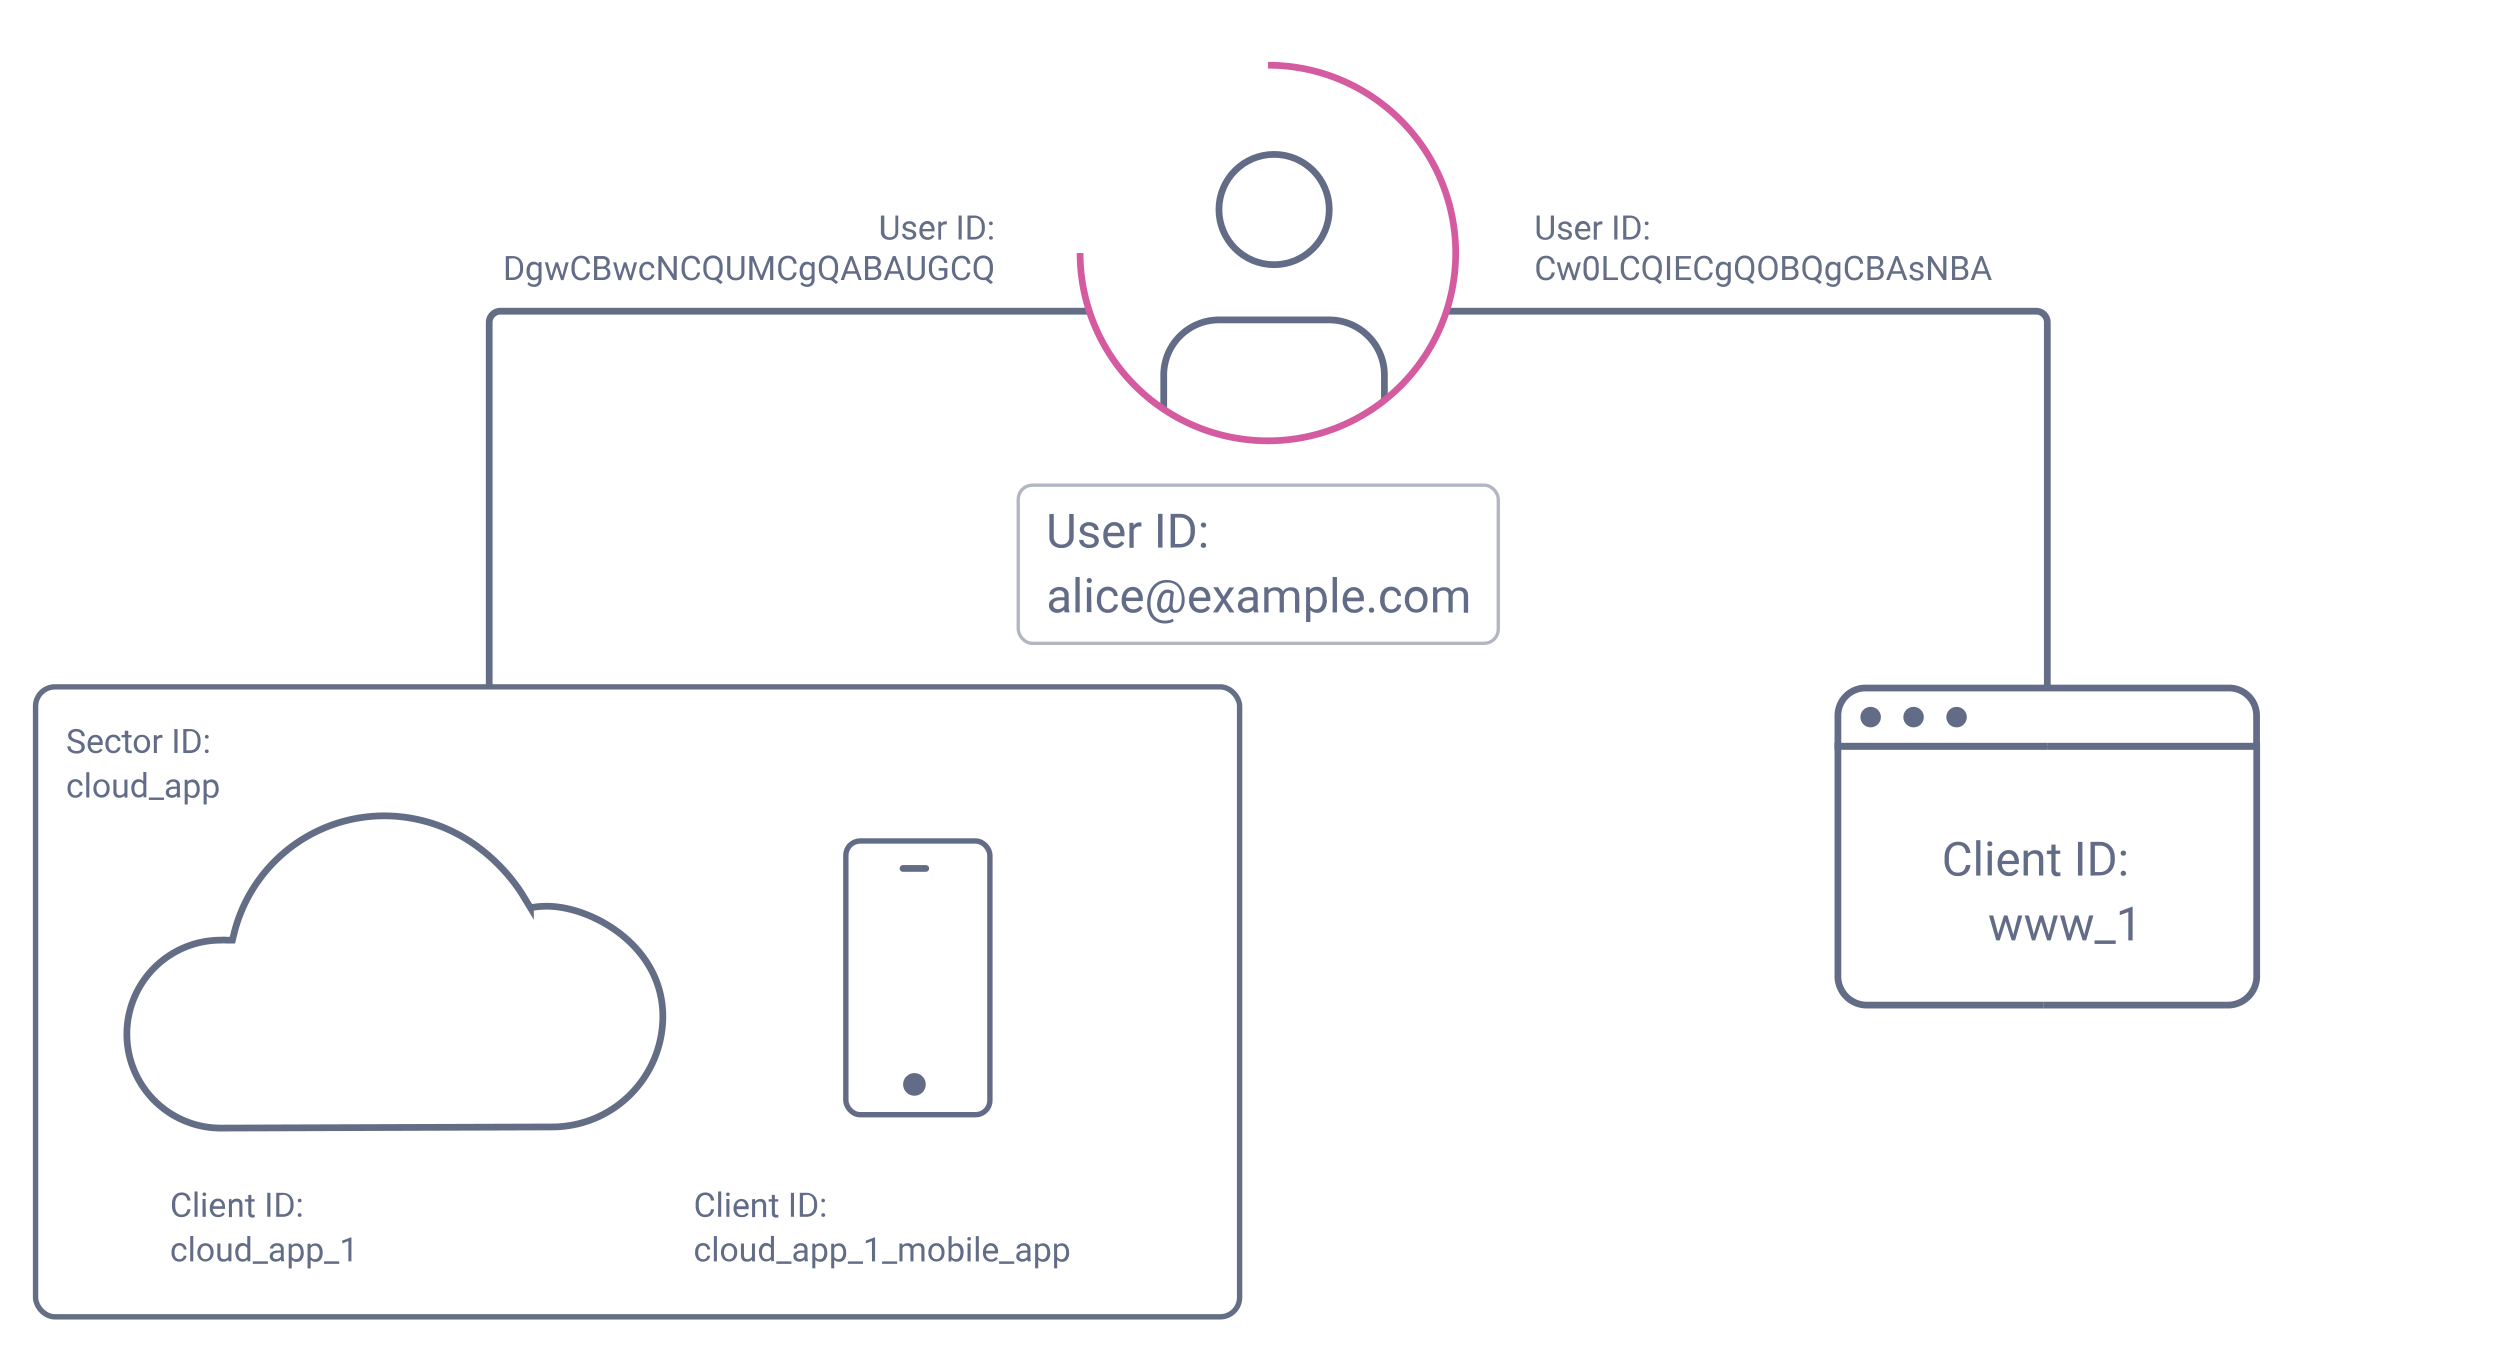 <svg id="Layer_1" data-name="Layer 1" xmlns="http://www.w3.org/2000/svg" viewBox="0 0 370.34 203.29"><rect x="0" y="0" width="370.34" height="203.29" fill="#333333" stroke="none"/><defs><style>.cls-1,.cls-2,.cls-3,.cls-4{fill:#fff;}.cls-2,.cls-3{stroke:#646e85;}.cls-10,.cls-12,.cls-2,.cls-3,.cls-4,.cls-6,.cls-9{stroke-miterlimit:10;}.cls-12,.cls-2{stroke-width:0.8px;}.cls-3{stroke-width:0.5px;opacity:0.5;}.cls-11,.cls-12,.cls-4,.cls-9{stroke:#626c87;}.cls-5{fill:#626c87;}.cls-10,.cls-11,.cls-12,.cls-6,.cls-9{fill:none;}.cls-6{stroke:#636d86;}.cls-7{isolation:isolate;}.cls-8{fill:#646e85;}.cls-10{stroke:#d55ba0;}.cls-11{stroke-linecap:round;stroke-linejoin:round;}</style></defs><rect class="cls-1" y="-0.01" width="370.34" height="203.29"/><rect class="cls-2" x="5.27" y="101.75" width="178.36" height="93.32" rx="2.87"/><rect class="cls-3" x="150.84" y="71.87" width="71.11" height="23.43" rx="2.09"/><path class="cls-4" d="M302.67,148.89h-26a4.29,4.29,0,0,1-4.41-4.09V110.54h31"/><path class="cls-4" d="M302.67,148.89h27.21a4.28,4.28,0,0,0,4.42-4.08V110.54h-31"/><path class="cls-4" d="M303.28,110.54h31V106a4.08,4.08,0,0,0-4.08-4.08H276.34a4.08,4.08,0,0,0-4.08,4.08v4.54h31"/><circle class="cls-5" cx="277.11" cy="106.23" r="1.52"/><circle class="cls-5" cx="283.47" cy="106.23" r="1.52"/><circle class="cls-5" cx="289.84" cy="106.23" r="1.52"/><path class="cls-6" d="M81.88,166.94l-49.12.17a13.92,13.92,0,1,1-.09-27.84,6.76,6.76,0,0,1,.9,0l.86,0,.2-.82a22.93,22.93,0,0,1,27.81-16.92c9,2.15,13.91,9.27,15,11.07l1.14,1.87a13.21,13.21,0,0,1,3.16-.2c6.67.41,16.47,6.22,16.45,16.34A16.41,16.41,0,0,1,81.88,166.94Z"/><g class="cls-7"><g class="cls-7"><path class="cls-5" d="M159.05,76.14v3.39a1.58,1.58,0,0,1-.44,1.15,1.79,1.79,0,0,1-1.19.5h-.18a1.88,1.88,0,0,1-1.3-.44,1.59,1.59,0,0,1-.49-1.22V76.14h.65v3.37a1.14,1.14,0,0,0,.3.84,1.12,1.12,0,0,0,.84.3,1.15,1.15,0,0,0,.86-.3,1.13,1.13,0,0,0,.29-.83V76.14Z"/><path class="cls-5" d="M162.14,80.14a.47.47,0,0,0-.19-.4,1.86,1.86,0,0,0-.67-.24,3,3,0,0,1-.77-.25,1.1,1.1,0,0,1-.41-.34.82.82,0,0,1-.14-.47,1,1,0,0,1,.39-.77,1.48,1.48,0,0,1,1-.32,1.53,1.53,0,0,1,1,.33,1,1,0,0,1,.39.83h-.64a.58.58,0,0,0-.22-.45.78.78,0,0,0-.55-.19.87.87,0,0,0-.54.15.48.48,0,0,0-.2.4.38.38,0,0,0,.18.34,2.14,2.14,0,0,0,.66.22,3.45,3.45,0,0,1,.77.26,1,1,0,0,1,.43.35.84.84,0,0,1,.14.5,1,1,0,0,1-.39.8,1.68,1.68,0,0,1-1,.3,1.8,1.8,0,0,1-.79-.16,1.21,1.21,0,0,1-.53-.44,1.06,1.06,0,0,1-.2-.61h.64a.66.66,0,0,0,.25.51,1,1,0,0,0,.63.18,1,1,0,0,0,.57-.14A.45.45,0,0,0,162.14,80.14Z"/><path class="cls-5" d="M165.13,81.19a1.61,1.61,0,0,1-1.22-.5,1.81,1.81,0,0,1-.47-1.32v-.11a2.25,2.25,0,0,1,.21-1,1.65,1.65,0,0,1,.58-.67,1.46,1.46,0,0,1,.82-.25,1.37,1.37,0,0,1,1.12.48,2,2,0,0,1,.4,1.36v.26h-2.5a1.31,1.31,0,0,0,.32.89,1,1,0,0,0,.78.33,1.08,1.08,0,0,0,.56-.13,1.6,1.6,0,0,0,.41-.37l.39.3A1.56,1.56,0,0,1,165.13,81.19Zm-.08-3.32a.86.86,0,0,0-.64.28,1.39,1.39,0,0,0-.32.78h1.85v-.05a1.15,1.15,0,0,0-.26-.74A.77.77,0,0,0,165.05,77.87Z"/><path class="cls-5" d="M169.09,78a1.51,1.51,0,0,0-.31,0,.83.83,0,0,0-.84.52v2.63h-.63v-3.7h.61v.43a1,1,0,0,1,.88-.5.63.63,0,0,1,.28.05Z"/><path class="cls-5" d="M172.21,81.12h-.66v-5h.66Z"/><path class="cls-5" d="M173.41,81.12v-5h1.4a2.26,2.26,0,0,1,1.15.29,1.85,1.85,0,0,1,.77.82,2.51,2.51,0,0,1,.28,1.21v.32a2.73,2.73,0,0,1-.27,1.24,1.91,1.91,0,0,1-.78.81,2.47,2.47,0,0,1-1.17.29Zm.66-4.44v3.9h.69a1.49,1.49,0,0,0,1.18-.47,1.94,1.94,0,0,0,.42-1.34v-.29a2,2,0,0,0-.4-1.32,1.38,1.38,0,0,0-1.13-.48Z"/><path class="cls-5" d="M177.88,80.79a.4.4,0,0,1,.1-.28.37.37,0,0,1,.29-.11.41.41,0,0,1,.3.11.45.45,0,0,1,.1.28.4.4,0,0,1-.1.26.41.41,0,0,1-.3.11.37.37,0,0,1-.29-.11A.35.35,0,0,1,177.88,80.79Zm0-3a.41.41,0,0,1,.1-.27.35.35,0,0,1,.29-.11.37.37,0,0,1,.3.11.36.36,0,0,1,.1.27.35.35,0,0,1-.1.26.41.41,0,0,1-.3.11A.38.38,0,0,1,178,78,.4.4,0,0,1,177.88,77.77Z"/></g><g class="cls-7"><path class="cls-5" d="M157.73,90.72a1.89,1.89,0,0,1-.09-.39,1.38,1.38,0,0,1-1,.46,1.36,1.36,0,0,1-.9-.31,1,1,0,0,1-.35-.79,1,1,0,0,1,.44-.89,2,2,0,0,1,1.24-.32h.61v-.29a.69.69,0,0,0-.2-.53.78.78,0,0,0-.58-.2,1,1,0,0,0-.57.17.52.52,0,0,0-.23.42h-.63a.87.87,0,0,1,.19-.54,1.34,1.34,0,0,1,.54-.41,1.78,1.78,0,0,1,.74-.15,1.48,1.48,0,0,1,1,.32,1.14,1.14,0,0,1,.37.88v1.7a2.21,2.21,0,0,0,.13.81v.06Zm-1-.48a1.07,1.07,0,0,0,.57-.16.92.92,0,0,0,.38-.4v-.76h-.49q-1.17,0-1.17.69a.58.58,0,0,0,.2.46A.78.78,0,0,0,156.68,90.24Z"/><path class="cls-5" d="M159.94,90.72h-.63V85.47h.63Z"/><path class="cls-5" d="M161,86a.39.39,0,0,1,.09-.26.38.38,0,0,1,.28-.11.36.36,0,0,1,.28.11.39.39,0,0,1,0,.52.36.36,0,0,1-.28.1.37.37,0,0,1-.28-.1A.39.39,0,0,1,161,86Zm.68,4.68H161V87h.63Z"/><path class="cls-5" d="M164.14,90.27a1,1,0,0,0,.59-.2.73.73,0,0,0,.28-.52h.6a1.16,1.16,0,0,1-.22.61,1.54,1.54,0,0,1-1.25.63,1.49,1.49,0,0,1-1.2-.51,2,2,0,0,1-.45-1.37V88.8a2.26,2.26,0,0,1,.2-1,1.45,1.45,0,0,1,.57-.65,1.56,1.56,0,0,1,.87-.24,1.5,1.5,0,0,1,1,.38,1.34,1.34,0,0,1,.44,1H165a.9.9,0,0,0-.27-.59.89.89,0,0,0-.61-.23.87.87,0,0,0-.74.35,1.61,1.61,0,0,0-.27,1v.12a1.64,1.64,0,0,0,.26,1A.9.9,0,0,0,164.14,90.27Z"/><path class="cls-5" d="M167.85,90.79a1.61,1.61,0,0,1-1.22-.5,1.81,1.81,0,0,1-.47-1.32v-.11a2.25,2.25,0,0,1,.21-1,1.65,1.65,0,0,1,.58-.67,1.46,1.46,0,0,1,.82-.25,1.37,1.37,0,0,1,1.12.48,2,2,0,0,1,.4,1.36v.26h-2.5a1.36,1.36,0,0,0,.32.89,1,1,0,0,0,.78.33,1.08,1.08,0,0,0,.56-.13,1.6,1.6,0,0,0,.41-.37l.39.3A1.56,1.56,0,0,1,167.85,90.79Zm-.08-3.32a.86.86,0,0,0-.64.28,1.39,1.39,0,0,0-.32.78h1.85v0a1.15,1.15,0,0,0-.26-.74A.77.77,0,0,0,167.77,87.47Z"/><path class="cls-5" d="M175.49,89a2.34,2.34,0,0,1-.41,1.31,1.19,1.19,0,0,1-1,.48.77.77,0,0,1-.82-.58,1.27,1.27,0,0,1-.42.44,1,1,0,0,1-.49.14.81.81,0,0,1-.74-.4,1.74,1.74,0,0,1-.18-1.1,2.83,2.83,0,0,1,.26-1,1.74,1.74,0,0,1,.53-.7,1.08,1.08,0,0,1,.68-.25,1.55,1.55,0,0,1,.5.07,1.73,1.73,0,0,1,.49.29l-.18,1.89c0,.53.11.79.44.79a.71.71,0,0,0,.63-.38,2,2,0,0,0,.26-1,2.9,2.9,0,0,0-.5-2,2,2,0,0,0-1.7-.7,2.2,2.2,0,0,0-1.22.34,2.39,2.39,0,0,0-.84,1,3.84,3.84,0,0,0-.34,1.49,3.57,3.57,0,0,0,.2,1.47,2.05,2.05,0,0,0,.75,1,2.18,2.18,0,0,0,1.22.33,2.62,2.62,0,0,0,.62-.07,1.87,1.87,0,0,0,.51-.2l.13.39a1.72,1.72,0,0,1-.56.22,2.88,2.88,0,0,1-.71.09,2.69,2.69,0,0,1-1.47-.39,2.28,2.28,0,0,1-.92-1.1,3.79,3.79,0,0,1-.27-1.69,4.17,4.17,0,0,1,.42-1.69,2.84,2.84,0,0,1,1-1.16,2.63,2.63,0,0,1,1.47-.41,2.76,2.76,0,0,1,1.46.38,2.32,2.32,0,0,1,.9,1.11A3.86,3.86,0,0,1,175.49,89Zm-3.51.29a1.37,1.37,0,0,0,.09.75.47.47,0,0,0,.44.26.58.58,0,0,0,.4-.18,1.29,1.29,0,0,0,.31-.49v0l.16-1.71a.83.83,0,0,0-.41-.1.75.75,0,0,0-.66.4A2.39,2.39,0,0,0,172,89.29Z"/><path class="cls-5" d="M177.85,90.79a1.63,1.63,0,0,1-1.23-.5,1.85,1.85,0,0,1-.47-1.32v-.11a2.25,2.25,0,0,1,.21-1,1.67,1.67,0,0,1,.59-.67,1.42,1.42,0,0,1,.82-.25,1.38,1.38,0,0,1,1.12.48,2,2,0,0,1,.4,1.36v.26h-2.51a1.36,1.36,0,0,0,.32.89,1,1,0,0,0,.78.33,1.14,1.14,0,0,0,.57-.13,1.56,1.56,0,0,0,.4-.37l.39.3A1.54,1.54,0,0,1,177.85,90.79Zm-.08-3.32a.88.88,0,0,0-.65.28,1.39,1.39,0,0,0-.32.78h1.86v0a1.21,1.21,0,0,0-.26-.74A.8.8,0,0,0,177.77,87.47Z"/><path class="cls-5" d="M181.26,88.37l.82-1.35h.74l-1.21,1.83,1.25,1.87h-.73l-.86-1.39-.85,1.39h-.74l1.25-1.87L179.72,87h.73Z"/><path class="cls-5" d="M185.77,90.72a1.89,1.89,0,0,1-.09-.39,1.38,1.38,0,0,1-1.05.46,1.36,1.36,0,0,1-.9-.31,1,1,0,0,1-.35-.79,1,1,0,0,1,.44-.89,2.05,2.05,0,0,1,1.24-.32h.61v-.29a.72.72,0,0,0-.19-.53.83.83,0,0,0-.59-.2,1,1,0,0,0-.57.17.52.52,0,0,0-.23.42h-.63a.82.82,0,0,1,.2-.54,1.3,1.3,0,0,1,.53-.41,1.78,1.78,0,0,1,.74-.15,1.48,1.48,0,0,1,1,.32,1.18,1.18,0,0,1,.38.88v1.7a2,2,0,0,0,.13.81v.06Zm-1.05-.48a1.07,1.07,0,0,0,.57-.16.92.92,0,0,0,.38-.4v-.76h-.49c-.78,0-1.16.23-1.16.69a.58.58,0,0,0,.19.46A.8.8,0,0,0,184.72,90.24Z"/><path class="cls-5" d="M187.89,87l0,.41A1.37,1.37,0,0,1,189,87a1.06,1.06,0,0,1,1.05.6,1.52,1.52,0,0,1,.48-.43,1.42,1.42,0,0,1,.7-.17c.81,0,1.22.43,1.24,1.29v2.48h-.63V88.28a.69.69,0,0,0-.79-.79.85.85,0,0,0-.59.21.9.9,0,0,0-.27.57v2.45h-.63V88.3a.71.71,0,0,0-.79-.81.84.84,0,0,0-.85.53v2.7h-.64V87Z"/><path class="cls-5" d="M196.56,88.91a2.2,2.2,0,0,1-.39,1.36,1.24,1.24,0,0,1-1,.52,1.36,1.36,0,0,1-1.06-.43v1.78h-.63V87H194l0,.41a1.31,1.31,0,0,1,1.07-.48,1.26,1.26,0,0,1,1.06.51,2.21,2.21,0,0,1,.39,1.39Zm-.64-.07a1.69,1.69,0,0,0-.26-1,.86.86,0,0,0-.73-.36.94.94,0,0,0-.87.51v1.77a.94.94,0,0,0,.87.5.86.86,0,0,0,.73-.36A1.86,1.86,0,0,0,195.92,88.84Z"/><path class="cls-5" d="M198.05,90.72h-.64V85.47h.64Z"/><path class="cls-5" d="M200.59,90.79a1.61,1.61,0,0,1-1.22-.5A1.81,1.81,0,0,1,198.9,89v-.11a2.25,2.25,0,0,1,.21-1,1.6,1.6,0,0,1,.59-.67,1.51,1.51,0,0,1,1.94.23,2.08,2.08,0,0,1,.4,1.36v.26h-2.51a1.36,1.36,0,0,0,.32.89,1,1,0,0,0,.78.33,1.08,1.08,0,0,0,.56-.13,1.45,1.45,0,0,0,.41-.37l.39.3A1.56,1.56,0,0,1,200.59,90.79Zm-.08-3.32a.86.86,0,0,0-.64.28,1.39,1.39,0,0,0-.32.78h1.85v0a1.15,1.15,0,0,0-.26-.74A.77.77,0,0,0,200.51,87.47Z"/><path class="cls-5" d="M202.78,90.39a.4.4,0,0,1,.1-.28.37.37,0,0,1,.29-.11.41.41,0,0,1,.3.11.45.45,0,0,1,.1.28.4.4,0,0,1-.1.26.41.41,0,0,1-.3.11.37.37,0,0,1-.29-.11A.35.35,0,0,1,202.78,90.39Z"/><path class="cls-5" d="M206.09,90.27a.92.92,0,0,0,.59-.2.7.7,0,0,0,.28-.52h.6a1.08,1.08,0,0,1-.22.61,1.49,1.49,0,0,1-.53.46,1.65,1.65,0,0,1-.72.17,1.52,1.52,0,0,1-1.2-.51,2,2,0,0,1-.44-1.37V88.8a2.25,2.25,0,0,1,.19-1,1.51,1.51,0,0,1,.57-.65,1.59,1.59,0,0,1,.88-.24,1.47,1.47,0,0,1,1,.38,1.3,1.3,0,0,1,.44,1H207a.82.82,0,0,0-.27-.59.85.85,0,0,0-.6-.23.9.9,0,0,0-.75.35,1.68,1.68,0,0,0-.26,1v.12a1.58,1.58,0,0,0,.26,1A.9.9,0,0,0,206.09,90.27Z"/><path class="cls-5" d="M208.11,88.84a2.21,2.21,0,0,1,.21-1,1.61,1.61,0,0,1,.59-.67,1.63,1.63,0,0,1,.87-.24,1.57,1.57,0,0,1,1.23.53,2,2,0,0,1,.46,1.39v0a2.34,2.34,0,0,1-.2,1,1.56,1.56,0,0,1-.6.67,1.61,1.61,0,0,1-.88.24,1.56,1.56,0,0,1-1.22-.53,2,2,0,0,1-.46-1.38Zm.63.07a1.6,1.6,0,0,0,.29,1,1,1,0,0,0,1.53,0,1.77,1.77,0,0,0,.28-1,1.6,1.6,0,0,0-.29-1,1,1,0,0,0-1.52,0A1.75,1.75,0,0,0,208.74,88.91Z"/><path class="cls-5" d="M212.86,87l0,.41A1.35,1.35,0,0,1,214,87a1.06,1.06,0,0,1,1.06.6,1.33,1.33,0,0,1,.48-.43,1.42,1.42,0,0,1,.7-.17c.81,0,1.22.43,1.24,1.29v2.48h-.64V88.28a.83.83,0,0,0-.18-.59.79.79,0,0,0-.6-.2.85.85,0,0,0-.59.21.9.9,0,0,0-.27.57v2.45h-.63V88.3a.71.71,0,0,0-.8-.81.86.86,0,0,0-.85.53v2.7h-.63V87Z"/></g></g><g class="cls-7"><path class="cls-8" d="M230.2,31.93v2.41a1.15,1.15,0,0,1-.32.83,1.31,1.31,0,0,1-.85.36h-.12a1.32,1.32,0,0,1-.93-.31,1.12,1.12,0,0,1-.35-.87V31.93h.46v2.4a.81.81,0,0,0,.21.6.82.82,0,0,0,1.43-.59V31.93Z"/><path class="cls-8" d="M232.41,34.78a.32.32,0,0,0-.14-.28,1.26,1.26,0,0,0-.48-.18,3,3,0,0,1-.55-.17.72.72,0,0,1-.29-.25.52.52,0,0,1-.1-.33.69.69,0,0,1,.27-.55,1.23,1.23,0,0,1,1.43,0,.75.75,0,0,1,.28.6h-.45a.39.39,0,0,0-.16-.32.58.58,0,0,0-.39-.14.62.62,0,0,0-.39.11.34.34,0,0,0-.14.28.28.28,0,0,0,.13.25,1.76,1.76,0,0,0,.47.16,2.53,2.53,0,0,1,.55.18.88.88,0,0,1,.31.25.69.69,0,0,1,.1.36.71.71,0,0,1-.28.57,1.22,1.22,0,0,1-.74.21,1.4,1.4,0,0,1-.56-.11.92.92,0,0,1-.38-.32.67.67,0,0,1-.14-.43h.45a.49.49,0,0,0,.18.36.69.69,0,0,0,.45.13.71.71,0,0,0,.41-.1A.33.33,0,0,0,232.41,34.78Z"/><path class="cls-8" d="M234.54,35.53a1.15,1.15,0,0,1-.87-.35,1.3,1.3,0,0,1-.34-1v-.08a1.6,1.6,0,0,1,.15-.7,1.1,1.1,0,0,1,.42-.48,1,1,0,0,1,.59-.18,1,1,0,0,1,.8.34,1.48,1.48,0,0,1,.28,1v.19h-1.79a1,1,0,0,0,.23.63.8.8,0,0,0,1,.14,1,1,0,0,0,.29-.25l.28.21A1.11,1.11,0,0,1,234.54,35.53Zm0-2.37a.6.6,0,0,0-.46.2.93.93,0,0,0-.23.56h1.32v0a.87.87,0,0,0-.18-.54A.6.6,0,0,0,234.49,33.16Z"/><path class="cls-8" d="M237.37,33.25a.78.78,0,0,0-.22,0,.58.58,0,0,0-.6.38v1.87h-.45V32.84h.44v.31a.71.71,0,0,1,.63-.36.35.35,0,0,1,.2,0Z"/><path class="cls-8" d="M239.6,35.48h-.47V31.93h.47Z"/><path class="cls-8" d="M240.45,35.48V31.93h1a1.69,1.69,0,0,1,.82.2,1.37,1.37,0,0,1,.55.59,2,2,0,0,1,.2.86v.23a1.87,1.87,0,0,1-.2.88,1.29,1.29,0,0,1-.55.58,1.64,1.64,0,0,1-.84.21Zm.47-3.17V35.1h.5a1.05,1.05,0,0,0,.84-.34,1.38,1.38,0,0,0,.3-1v-.21a1.42,1.42,0,0,0-.28-.94,1,1,0,0,0-.81-.34Z"/><path class="cls-8" d="M243.65,35.24a.26.26,0,0,1,.07-.19.27.27,0,0,1,.21-.08.29.29,0,0,1,.21.08.26.26,0,0,1,.07.19.25.25,0,0,1-.07.19.29.29,0,0,1-.21.08.27.27,0,0,1-.21-.08A.25.25,0,0,1,243.65,35.24Zm0-2.15a.29.29,0,0,1,.07-.2.35.35,0,0,1,.42,0,.29.29,0,0,1,.07.2.26.26,0,0,1-.07.19.35.35,0,0,1-.42,0A.26.26,0,0,1,243.65,33.09Z"/><path class="cls-8" d="M230.31,40.35a1.28,1.28,0,0,1-.41.87,1.37,1.37,0,0,1-.94.31,1.26,1.26,0,0,1-1-.45,1.84,1.84,0,0,1-.37-1.21v-.34a2,2,0,0,1,.17-.87,1.36,1.36,0,0,1,.5-.58,1.45,1.45,0,0,1,.75-.2,1.27,1.27,0,0,1,.91.31,1.37,1.37,0,0,1,.4.88h-.47a1.08,1.08,0,0,0-.26-.62.86.86,0,0,0-.58-.19.84.84,0,0,0-.7.33,1.56,1.56,0,0,0-.25.95v.34a1.6,1.6,0,0,0,.24.93.79.79,0,0,0,.67.34.9.9,0,0,0,.6-.18,1,1,0,0,0,.28-.62Z"/><path class="cls-8" d="M233.22,40.86l.51-2h.45l-.77,2.64H233l-.64-2-.62,2h-.37l-.77-2.64h.45l.52,2,.62-2h.36Z"/><path class="cls-8" d="M236.82,40a2,2,0,0,1-.27,1.17,1,1,0,0,1-.85.39,1,1,0,0,1-.84-.38,1.9,1.9,0,0,1-.28-1.12v-.61a2,2,0,0,1,.27-1.16,1,1,0,0,1,.85-.38,1,1,0,0,1,.84.37,1.89,1.89,0,0,1,.28,1.13Zm-.45-.62a1.66,1.66,0,0,0-.16-.84.63.63,0,0,0-1,0,1.63,1.63,0,0,0-.16.8V40a1.61,1.61,0,0,0,.17.85.55.55,0,0,0,.5.27.54.54,0,0,0,.5-.26,1.63,1.63,0,0,0,.17-.81Z"/><path class="cls-8" d="M238,41.1h1.68v.38h-2.15V37.93H238Z"/><path class="cls-8" d="M242.82,40.35a1.28,1.28,0,0,1-.41.87,1.37,1.37,0,0,1-.94.31,1.26,1.26,0,0,1-1-.45,1.84,1.84,0,0,1-.38-1.21v-.34a2,2,0,0,1,.18-.87,1.36,1.36,0,0,1,.5-.58,1.45,1.45,0,0,1,.75-.2,1.27,1.27,0,0,1,.91.31,1.37,1.37,0,0,1,.4.88h-.47a1,1,0,0,0-.27-.62.81.81,0,0,0-.57-.19.84.84,0,0,0-.7.33,1.56,1.56,0,0,0-.25.95v.34a1.6,1.6,0,0,0,.24.93.79.79,0,0,0,.67.34.9.9,0,0,0,.6-.18,1,1,0,0,0,.28-.62Z"/><path class="cls-8" d="M246.18,39.82a2.21,2.21,0,0,1-.17.89,1.4,1.4,0,0,1-.46.58l.64.5-.32.29-.75-.59a1.5,1.5,0,0,1-.37,0,1.34,1.34,0,0,1-1.25-.79,2.24,2.24,0,0,1-.19-.89v-.26a2.13,2.13,0,0,1,.18-.9,1.37,1.37,0,0,1,.51-.6,1.31,1.31,0,0,1,.74-.21,1.38,1.38,0,0,1,.76.21,1.27,1.27,0,0,1,.5.59,2.17,2.17,0,0,1,.18.91Zm-.47-.23a1.67,1.67,0,0,0-.25-1,.84.84,0,0,0-.72-.34.81.81,0,0,0-.69.34,1.59,1.59,0,0,0-.27.94v.26a1.59,1.59,0,0,0,.26,1,.9.9,0,0,0,1.41,0,1.58,1.58,0,0,0,.26-.95Z"/><path class="cls-8" d="M247.4,41.48h-.47V37.93h.47Z"/><path class="cls-8" d="M250.27,39.84h-1.54V41.1h1.79v.38h-2.26V37.93h2.23v.38h-1.76v1.15h1.54Z"/><path class="cls-8" d="M253.71,40.35a1.28,1.28,0,0,1-.41.87,1.34,1.34,0,0,1-.93.31,1.25,1.25,0,0,1-1-.45,1.79,1.79,0,0,1-.38-1.21v-.34a2,2,0,0,1,.18-.87,1.24,1.24,0,0,1,.5-.58,1.4,1.4,0,0,1,.75-.2,1.29,1.29,0,0,1,.91.31,1.36,1.36,0,0,1,.39.88h-.47a1.08,1.08,0,0,0-.26-.62.94.94,0,0,0-1.28.14,1.56,1.56,0,0,0-.25.95v.34a1.6,1.6,0,0,0,.24.93.8.8,0,0,0,.68.34A.9.9,0,0,0,253,41a1,1,0,0,0,.27-.62Z"/><path class="cls-8" d="M254.18,40.14a1.54,1.54,0,0,1,.28-1,.9.9,0,0,1,.76-.37.92.92,0,0,1,.75.34l0-.29h.42v2.58a1.06,1.06,0,0,1-.31.81,1.13,1.13,0,0,1-.81.29,1.38,1.38,0,0,1-.56-.12.94.94,0,0,1-.42-.33l.23-.28a.89.89,0,0,0,.71.36.71.71,0,0,0,.52-.18.73.73,0,0,0,.18-.52v-.23a.91.91,0,0,1-.74.31.89.89,0,0,1-.75-.37A1.65,1.65,0,0,1,254.18,40.14Zm.45,0a1.19,1.19,0,0,0,.18.7.62.62,0,0,0,.52.26.65.65,0,0,0,.62-.39V39.55a.67.67,0,0,0-.62-.38.59.59,0,0,0-.51.26A1.23,1.23,0,0,0,254.63,40.19Z"/><path class="cls-8" d="M259.87,39.82a2.21,2.21,0,0,1-.16.89,1.4,1.4,0,0,1-.46.58l.64.5-.32.29-.75-.59a1.5,1.5,0,0,1-.37,0,1.34,1.34,0,0,1-1.25-.79,2.24,2.24,0,0,1-.19-.89v-.26a2.13,2.13,0,0,1,.18-.9,1.37,1.37,0,0,1,.51-.6,1.31,1.31,0,0,1,.74-.21,1.38,1.38,0,0,1,.76.21,1.33,1.33,0,0,1,.5.59,2.17,2.17,0,0,1,.17.91Zm-.46-.23a1.67,1.67,0,0,0-.25-1,.84.84,0,0,0-.72-.34.83.83,0,0,0-.7.34,1.59,1.59,0,0,0-.26.94v.26a1.59,1.59,0,0,0,.26,1,.81.81,0,0,0,.71.35.83.83,0,0,0,.7-.33,1.58,1.58,0,0,0,.26-.95Z"/><path class="cls-8" d="M263.33,39.82a2.31,2.31,0,0,1-.17.91,1.42,1.42,0,0,1-.5.6,1.45,1.45,0,0,1-.75.2,1.37,1.37,0,0,1-.75-.21,1.3,1.3,0,0,1-.5-.58,2.24,2.24,0,0,1-.19-.89v-.26a2.13,2.13,0,0,1,.18-.9,1.37,1.37,0,0,1,.51-.6,1.31,1.31,0,0,1,.74-.21,1.4,1.4,0,0,1,.75.2,1.37,1.37,0,0,1,.51.6,2.34,2.34,0,0,1,.17.91Zm-.46-.23a1.58,1.58,0,0,0-.26-1,.83.83,0,0,0-.71-.34.81.81,0,0,0-.7.34,1.52,1.52,0,0,0-.26.94v.26a1.52,1.52,0,0,0,.26,1,.81.81,0,0,0,.71.35.83.83,0,0,0,.7-.33,1.65,1.65,0,0,0,.26-.95Z"/><path class="cls-8" d="M264,41.48V37.93h1.17a1.37,1.37,0,0,1,.87.24.86.86,0,0,1,.29.7.72.72,0,0,1-.14.44,1,1,0,0,1-.39.3.83.83,0,0,1,.62.85.93.93,0,0,1-.31.75,1.26,1.26,0,0,1-.87.27Zm.47-2h.71a.74.74,0,0,0,.49-.15.5.5,0,0,0,.19-.42.54.54,0,0,0-.17-.43.85.85,0,0,0-.52-.13h-.7Zm0,.38V41.1h.78a.75.75,0,0,0,.51-.17.58.58,0,0,0,.19-.47c0-.43-.23-.64-.7-.64Z"/><path class="cls-8" d="M269.86,39.82a2.21,2.21,0,0,1-.16.89,1.4,1.4,0,0,1-.46.58l.63.5-.32.29-.75-.59a1.45,1.45,0,0,1-.37,0,1.33,1.33,0,0,1-.74-.21,1.32,1.32,0,0,1-.51-.58,2.24,2.24,0,0,1-.18-.89v-.26a2.13,2.13,0,0,1,.18-.9,1.42,1.42,0,0,1,.5-.6,1.37,1.37,0,0,1,.75-.21,1.34,1.34,0,0,1,.75.21,1.29,1.29,0,0,1,.51.59,2.34,2.34,0,0,1,.17.91Zm-.47-.23a1.6,1.6,0,0,0-.25-1,.9.9,0,0,0-1.41,0,1.52,1.52,0,0,0-.26.94v.26a1.59,1.59,0,0,0,.25,1,.82.82,0,0,0,.71.35.84.84,0,0,0,.71-.33,1.58,1.58,0,0,0,.25-.95Z"/><path class="cls-8" d="M270.41,40.14a1.54,1.54,0,0,1,.28-1,.9.9,0,0,1,.76-.37.92.92,0,0,1,.75.34l0-.29h.42v2.58a1.06,1.06,0,0,1-.31.81,1.13,1.13,0,0,1-.81.29,1.38,1.38,0,0,1-.56-.12,1,1,0,0,1-.42-.33l.24-.28a.86.86,0,0,0,.71.36A.71.71,0,0,0,272,42a.73.73,0,0,0,.18-.52v-.23a.91.91,0,0,1-.74.31.89.89,0,0,1-.75-.37A1.65,1.65,0,0,1,270.41,40.14Zm.45,0a1.19,1.19,0,0,0,.18.7.62.62,0,0,0,.52.26.65.65,0,0,0,.62-.39V39.55a.67.67,0,0,0-.62-.38.59.59,0,0,0-.51.26A1.23,1.23,0,0,0,270.86,40.19Z"/><path class="cls-8" d="M276,40.35a1.28,1.28,0,0,1-.41.87,1.34,1.34,0,0,1-.93.31,1.25,1.25,0,0,1-1-.45,1.79,1.79,0,0,1-.38-1.21v-.34a2,2,0,0,1,.18-.87,1.24,1.24,0,0,1,.5-.58,1.4,1.4,0,0,1,.75-.2,1.29,1.29,0,0,1,.91.31,1.36,1.36,0,0,1,.39.88h-.47a1.08,1.08,0,0,0-.26-.62.94.94,0,0,0-1.28.14,1.56,1.56,0,0,0-.25.95v.34a1.6,1.6,0,0,0,.24.93.8.8,0,0,0,.68.34.9.9,0,0,0,.6-.18,1,1,0,0,0,.27-.62Z"/><path class="cls-8" d="M276.64,41.48V37.93h1.17a1.37,1.37,0,0,1,.87.24.86.86,0,0,1,.29.7.72.72,0,0,1-.14.44,1,1,0,0,1-.39.3.83.83,0,0,1,.62.85.93.93,0,0,1-.31.75,1.26,1.26,0,0,1-.87.27Zm.47-2h.71a.74.74,0,0,0,.49-.15.5.5,0,0,0,.19-.42.54.54,0,0,0-.17-.43.85.85,0,0,0-.52-.13h-.7Zm0,.38V41.1h.78a.73.73,0,0,0,.51-.17.58.58,0,0,0,.19-.47c0-.43-.23-.64-.7-.64Z"/><path class="cls-8" d="M281.72,40.55h-1.49l-.33.93h-.49l1.36-3.55h.41l1.36,3.55h-.48Zm-1.35-.38h1.21l-.6-1.66Z"/><path class="cls-8" d="M284.49,40.78a.32.32,0,0,0-.14-.28,1.26,1.26,0,0,0-.48-.18,3,3,0,0,1-.55-.17.72.72,0,0,1-.29-.25.52.52,0,0,1-.1-.33.69.69,0,0,1,.27-.55,1.23,1.23,0,0,1,1.43,0,.75.75,0,0,1,.28.6h-.45a.39.39,0,0,0-.16-.32.58.58,0,0,0-.39-.14.62.62,0,0,0-.39.11.34.34,0,0,0-.14.28.28.28,0,0,0,.13.25A1.76,1.76,0,0,0,284,40a2.53,2.53,0,0,1,.55.18.88.88,0,0,1,.31.25.69.69,0,0,1,.1.36.71.71,0,0,1-.28.57,1.22,1.22,0,0,1-.74.21,1.4,1.4,0,0,1-.56-.11.92.92,0,0,1-.38-.32.67.67,0,0,1-.14-.43h.45a.49.49,0,0,0,.18.36.69.69,0,0,0,.45.13.71.71,0,0,0,.41-.1A.33.33,0,0,0,284.49,40.78Z"/><path class="cls-8" d="M288.33,41.48h-.47l-1.79-2.74v2.74h-.47V37.93h.47l1.79,2.75V37.93h.47Z"/><path class="cls-8" d="M289.16,41.48V37.93h1.16a1.33,1.33,0,0,1,.87.24.84.84,0,0,1,.3.7.67.67,0,0,1-.15.44.88.88,0,0,1-.38.3.85.85,0,0,1,.45.31.83.83,0,0,1,.17.54.93.93,0,0,1-.31.75,1.3,1.3,0,0,1-.88.27Zm.47-2h.71a.75.75,0,0,0,.49-.15.52.52,0,0,0,.18-.42.51.51,0,0,0-.17-.43.81.81,0,0,0-.52-.13h-.69Zm0,.38V41.1h.77a.77.77,0,0,0,.52-.17.58.58,0,0,0,.19-.47c0-.43-.23-.64-.7-.64Z"/><path class="cls-8" d="M294.24,40.55h-1.49l-.34.93h-.48l1.36-3.55h.41l1.36,3.55h-.48Zm-1.35-.38h1.21l-.61-1.66Z"/></g><g class="cls-7"><g class="cls-7"><path class="cls-5" d="M28.21,179.13a1.29,1.29,0,0,1-.42.87,1.37,1.37,0,0,1-.93.3,1.26,1.26,0,0,1-1-.45,1.83,1.83,0,0,1-.38-1.21v-.34a2,2,0,0,1,.18-.87,1.42,1.42,0,0,1,.5-.58,1.45,1.45,0,0,1,.75-.2,1.29,1.29,0,0,1,.91.32,1.32,1.32,0,0,1,.4.87h-.47a1,1,0,0,0-.27-.61.77.77,0,0,0-.57-.2.85.85,0,0,0-.7.34,1.5,1.5,0,0,0-.25.94v.35a1.59,1.59,0,0,0,.24.92.76.76,0,0,0,.67.34.9.9,0,0,0,.6-.18,1,1,0,0,0,.28-.61Z"/><path class="cls-5" d="M29.27,180.25h-.45V176.5h.45Z"/><path class="cls-5" d="M30,176.91a.29.29,0,0,1,.07-.18.26.26,0,0,1,.2-.08.25.25,0,0,1,.2.08.24.24,0,0,1,.07.18.25.25,0,0,1-.07.19.28.28,0,0,1-.2.07.3.3,0,0,1-.2-.07A.29.29,0,0,1,30,176.91Zm.49,3.34H30v-2.64h.45Z"/><path class="cls-5" d="M32.3,180.3a1.12,1.12,0,0,1-.87-.35,1.28,1.28,0,0,1-.34-.94v-.09a1.6,1.6,0,0,1,.15-.7,1.22,1.22,0,0,1,.42-.48,1,1,0,0,1,.59-.18,1,1,0,0,1,.8.34,1.49,1.49,0,0,1,.28,1v.18H31.54a.93.93,0,0,0,.23.63.73.73,0,0,0,.56.24.82.82,0,0,0,.4-.09,1,1,0,0,0,.29-.26l.28.21A1.12,1.12,0,0,1,32.3,180.3Zm0-2.36a.59.59,0,0,0-.46.19,1,1,0,0,0-.23.56h1.32v0a.87.87,0,0,0-.18-.54A.6.6,0,0,0,32.25,177.94Z"/><path class="cls-5" d="M34.28,177.61l0,.34a.94.94,0,0,1,.79-.39c.56,0,.84.32.84.95v1.74h-.45v-1.74a.61.61,0,0,0-.13-.43A.52.52,0,0,0,35,178a.62.62,0,0,0-.38.12.64.64,0,0,0-.26.3v1.88h-.45v-2.64Z"/><path class="cls-5" d="M37.23,177v.64h.49V178h-.49v1.64a.38.38,0,0,0,.06.24.3.3,0,0,0,.23.08l.21,0v.36a1.06,1.06,0,0,1-.35.05.55.55,0,0,1-.45-.18.79.79,0,0,1-.15-.52V178h-.49v-.35h.49V177Z"/><path class="cls-5" d="M40.06,180.25h-.47V176.7h.47Z"/><path class="cls-5" d="M40.92,180.25V176.7h1a1.59,1.59,0,0,1,.82.21,1.34,1.34,0,0,1,.55.58,2,2,0,0,1,.2.87v.22a2,2,0,0,1-.2.89,1.4,1.4,0,0,1-.55.58,1.74,1.74,0,0,1-.84.2Zm.46-3.17v2.79h.5a1.05,1.05,0,0,0,.84-.34,1.38,1.38,0,0,0,.3-1v-.2a1.44,1.44,0,0,0-.28-1,1.05,1.05,0,0,0-.81-.34Z"/><path class="cls-5" d="M44.11,180a.27.27,0,0,1,.07-.2.26.26,0,0,1,.21-.08.29.29,0,0,1,.21.08.27.27,0,0,1,.07.2.26.26,0,0,1-.07.19.28.28,0,0,1-.21.07.25.25,0,0,1-.21-.07A.26.26,0,0,1,44.11,180Zm0-2.16a.25.25,0,0,1,.07-.19.32.32,0,0,1,.42,0,.29.29,0,0,1,0,.38.32.32,0,0,1-.42,0A.25.25,0,0,1,44.11,177.86Z"/></g><g class="cls-7"><path class="cls-5" d="M26.58,186.53a.64.64,0,0,0,.43-.14.55.55,0,0,0,.2-.37h.42a.77.77,0,0,1-.15.43,1,1,0,0,1-.39.33,1.13,1.13,0,0,1-.51.12,1.07,1.07,0,0,1-.85-.36,1.4,1.4,0,0,1-.32-1v-.08a1.51,1.51,0,0,1,.14-.68,1,1,0,0,1,.41-.47,1.13,1.13,0,0,1,.62-.17,1.05,1.05,0,0,1,.74.27.93.93,0,0,1,.31.69h-.42a.64.64,0,0,0-.2-.42.59.59,0,0,0-.43-.16.64.64,0,0,0-.53.24,1.16,1.16,0,0,0-.19.72v.08a1.13,1.13,0,0,0,.19.71A.63.63,0,0,0,26.58,186.53Z"/><path class="cls-5" d="M28.63,186.85h-.45V183.1h.45Z"/><path class="cls-5" d="M29.24,185.51a1.6,1.6,0,0,1,.15-.7,1.1,1.1,0,0,1,.42-.48,1.19,1.19,0,0,1,.63-.17,1.12,1.12,0,0,1,.87.38,1.44,1.44,0,0,1,.33,1v0a1.52,1.52,0,0,1-.15.69,1.19,1.19,0,0,1-1.92.28,1.44,1.44,0,0,1-.33-1Zm.45.05a1.17,1.17,0,0,0,.2.71.65.65,0,0,0,.55.26.66.66,0,0,0,.55-.27,1.26,1.26,0,0,0,.2-.75,1.13,1.13,0,0,0-.21-.71.63.63,0,0,0-.54-.26.62.62,0,0,0-.54.26A1.21,1.21,0,0,0,29.69,185.56Z"/><path class="cls-5" d="M33.84,186.59a1,1,0,0,1-.78.31.83.83,0,0,1-.64-.24,1.06,1.06,0,0,1-.22-.73v-1.72h.45v1.71c0,.4.16.6.49.6a.69.69,0,0,0,.69-.39v-1.92h.45v2.64h-.43Z"/><path class="cls-5" d="M34.85,185.51a1.58,1.58,0,0,1,.29-1,.94.94,0,0,1,.76-.37.93.93,0,0,1,.73.32V183.1h.45v3.75h-.41l0-.28a1,1,0,0,1-.76.33.92.92,0,0,1-.75-.37,1.58,1.58,0,0,1-.29-1Zm.46.05a1.22,1.22,0,0,0,.18.71.61.61,0,0,0,.51.25.66.66,0,0,0,.63-.39v-1.21a.65.65,0,0,0-.62-.37.61.61,0,0,0-.52.25A1.33,1.33,0,0,0,35.31,185.56Z"/><path class="cls-5" d="M39.69,187.22H37.45v-.37h2.24Z"/><path class="cls-5" d="M41.67,186.85a.67.67,0,0,1-.06-.27,1,1,0,0,1-.75.32.93.93,0,0,1-.65-.22.72.72,0,0,1-.25-.56.75.75,0,0,1,.32-.64,1.49,1.49,0,0,1,.88-.23h.44v-.2a.52.52,0,0,0-.14-.38.56.56,0,0,0-.42-.14.69.69,0,0,0-.41.12.38.38,0,0,0-.16.3H40a.6.6,0,0,1,.14-.39.94.94,0,0,1,.38-.29,1.29,1.29,0,0,1,.53-.11,1,1,0,0,1,.71.23.84.84,0,0,1,.27.63v1.22a1.57,1.57,0,0,0,.09.58v0Zm-.75-.34a.8.8,0,0,0,.4-.11.65.65,0,0,0,.28-.29v-.54h-.35c-.56,0-.83.16-.83.49a.39.39,0,0,0,.14.33A.52.52,0,0,0,40.92,186.51Z"/><path class="cls-5" d="M45,185.56a1.53,1.53,0,0,1-.28,1,.86.86,0,0,1-.74.37,1,1,0,0,1-.76-.3v1.27h-.45v-3.66h.41l0,.3a.94.94,0,0,1,.77-.35.88.88,0,0,1,.75.36,1.57,1.57,0,0,1,.28,1Zm-.45-.05a1.12,1.12,0,0,0-.19-.7.6.6,0,0,0-.52-.26.67.67,0,0,0-.62.36v1.26a.67.67,0,0,0,.62.36.61.61,0,0,0,.52-.25A1.34,1.34,0,0,0,44.54,185.51Z"/><path class="cls-5" d="M47.8,185.56a1.6,1.6,0,0,1-.28,1,.87.87,0,0,1-.75.37,1,1,0,0,1-.75-.3v1.27h-.46v-3.66H46l0,.3a.93.93,0,0,1,.77-.35.91.91,0,0,1,.75.36,1.63,1.63,0,0,1,.28,1Zm-.46-.05a1.12,1.12,0,0,0-.19-.7.59.59,0,0,0-.52-.26.65.65,0,0,0-.61.36v1.26a.66.66,0,0,0,.62.36.6.6,0,0,0,.51-.25A1.27,1.27,0,0,0,47.34,185.51Z"/><path class="cls-5" d="M50.27,187.22H48v-.37h2.23Z"/><path class="cls-5" d="M52.06,186.85h-.45v-3l-.91.34v-.41l1.29-.49h.07Z"/></g></g><g class="cls-7"><g class="cls-7"><path class="cls-5" d="M291.89,128.13a1.79,1.79,0,0,1-.58,1.22,1.9,1.9,0,0,1-1.31.43,1.77,1.77,0,0,1-1.41-.63,2.57,2.57,0,0,1-.53-1.69V127a2.77,2.77,0,0,1,.25-1.22,1.85,1.85,0,0,1,.7-.81,1.92,1.92,0,0,1,1.05-.28,1.8,1.8,0,0,1,1.27.44,1.84,1.84,0,0,1,.56,1.23h-.66a1.47,1.47,0,0,0-.37-.87,1.12,1.12,0,0,0-.8-.27,1.16,1.16,0,0,0-1,.47,2.12,2.12,0,0,0-.36,1.32v.49a2.17,2.17,0,0,0,.34,1.29,1.1,1.1,0,0,0,.94.47,1.28,1.28,0,0,0,.84-.24,1.36,1.36,0,0,0,.39-.87Z"/><path class="cls-5" d="M293.37,129.71h-.63v-5.25h.63Z"/><path class="cls-5" d="M294.39,125a.39.39,0,0,1,.09-.26.37.37,0,0,1,.28-.1.34.34,0,0,1,.28.1.35.35,0,0,1,.1.26.34.34,0,0,1-.1.26.34.34,0,0,1-.28.1.33.33,0,0,1-.37-.36Zm.68,4.68h-.63V126h.63Z"/><path class="cls-5" d="M297.62,129.78a1.6,1.6,0,0,1-1.22-.49,1.82,1.82,0,0,1-.48-1.32v-.12a2.21,2.21,0,0,1,.21-1,1.64,1.64,0,0,1,.59-.68,1.51,1.51,0,0,1,.82-.24,1.36,1.36,0,0,1,1.12.47,2,2,0,0,1,.4,1.36V128h-2.5a1.31,1.31,0,0,0,.32.89,1,1,0,0,0,.77.34,1.09,1.09,0,0,0,.57-.14,1.4,1.4,0,0,0,.41-.36l.38.3A1.56,1.56,0,0,1,297.62,129.78Zm-.08-3.31a.85.85,0,0,0-.64.27,1.39,1.39,0,0,0-.32.79h1.85v0a1.21,1.21,0,0,0-.26-.75A.77.77,0,0,0,297.54,126.47Z"/><path class="cls-5" d="M300.39,126l0,.47a1.34,1.34,0,0,1,1.11-.53c.78,0,1.18.44,1.18,1.32v2.44h-.63v-2.44a.86.86,0,0,0-.18-.6.77.77,0,0,0-.56-.19.89.89,0,0,0-.54.17,1,1,0,0,0-.36.43v2.63h-.64V126Z"/><path class="cls-5" d="M304.51,125.12V126h.69v.49h-.69v2.3a.45.45,0,0,0,.1.33.36.36,0,0,0,.31.11,1.37,1.37,0,0,0,.3,0v.51a1.69,1.69,0,0,1-.48.07.77.77,0,0,1-.64-.25,1.1,1.1,0,0,1-.22-.73v-2.3h-.67V126h.67v-.89Z"/><path class="cls-5" d="M308.48,129.71h-.66v-5h.66Z"/><path class="cls-5" d="M309.68,129.71v-5h1.4a2.25,2.25,0,0,1,1.15.28,2,2,0,0,1,.77.82,2.64,2.64,0,0,1,.28,1.22v.31a2.7,2.7,0,0,1-.27,1.24,2,2,0,0,1-.78.81,2.36,2.36,0,0,1-1.17.29Zm.65-4.44v3.91h.7a1.51,1.51,0,0,0,1.18-.48,1.94,1.94,0,0,0,.42-1.34v-.29a2,2,0,0,0-.4-1.32,1.45,1.45,0,0,0-1.13-.48Z"/><path class="cls-5" d="M314.15,129.38a.36.36,0,0,1,.1-.27.4.4,0,0,1,.69.27.35.35,0,0,1-.11.26.44.44,0,0,1-.58,0A.34.34,0,0,1,314.15,129.38Zm0-3a.41.41,0,0,1,.1-.27.38.38,0,0,1,.29-.11.41.41,0,0,1,.3.11.41.41,0,0,1,0,.54.4.4,0,0,1-.3.1.38.38,0,0,1-.29-.1A.41.41,0,0,1,314.15,126.36Z"/></g><g class="cls-7"><path class="cls-5" d="M298.24,138.44l.71-2.83h.63l-1.07,3.7H298l-.89-2.8-.88,2.8h-.51l-1.08-3.7h.63l.73,2.77.86-2.77h.51Z"/><path class="cls-5" d="M303.5,138.44l.71-2.83h.63l-1.07,3.7h-.51l-.9-2.8-.88,2.8H301l-1.07-3.7h.62l.73,2.77.86-2.77h.51Z"/><path class="cls-5" d="M308.76,138.44l.71-2.83h.64l-1.08,3.7h-.51l-.9-2.8-.88,2.8h-.51l-1.07-3.7h.63l.72,2.77.86-2.77h.51Z"/><path class="cls-5" d="M313.41,139.83h-3.13v-.52h3.13Z"/><path class="cls-5" d="M315.92,139.31h-.64V135.1l-1.27.47V135l1.81-.68h.1Z"/></g></g><g class="cls-7"><path class="cls-8" d="M133.06,31.93v2.41a1.14,1.14,0,0,1-.31.83,1.31,1.31,0,0,1-.85.36h-.13a1.32,1.32,0,0,1-.93-.31,1.12,1.12,0,0,1-.35-.87V31.93H131v2.4a.82.82,0,0,0,.22.6.78.78,0,0,0,.6.22.79.79,0,0,0,.61-.22.8.8,0,0,0,.21-.59V31.93Z"/><path class="cls-8" d="M135.27,34.78a.3.3,0,0,0-.14-.28,1.26,1.26,0,0,0-.48-.18,2.67,2.67,0,0,1-.54-.17.69.69,0,0,1-.3-.25.59.59,0,0,1-.1-.33A.7.7,0,0,1,134,33a1.07,1.07,0,0,1,.7-.23,1.14,1.14,0,0,1,.73.23.75.75,0,0,1,.28.6h-.46a.41.41,0,0,0-.15-.32.61.61,0,0,0-.4-.14.67.67,0,0,0-.39.11.34.34,0,0,0-.14.28.3.3,0,0,0,.13.25,1.9,1.9,0,0,0,.47.16,2.36,2.36,0,0,1,.55.18.79.79,0,0,1,.31.25.61.61,0,0,1,.1.36.68.68,0,0,1-.28.57,1.2,1.2,0,0,1-.74.21,1.43,1.43,0,0,1-.56-.11.92.92,0,0,1-.38-.32.74.74,0,0,1-.14-.43h.46a.43.43,0,0,0,.18.36.68.68,0,0,0,.44.13.75.75,0,0,0,.42-.1A.32.32,0,0,0,135.27,34.78Z"/><path class="cls-8" d="M137.41,35.53a1.19,1.19,0,0,1-.88-.35,1.34,1.34,0,0,1-.33-1v-.08a1.6,1.6,0,0,1,.15-.7,1.1,1.1,0,0,1,.42-.48,1,1,0,0,1,.58-.18,1,1,0,0,1,.8.34,1.48,1.48,0,0,1,.29,1v.19h-1.79a.93.93,0,0,0,.23.63.71.71,0,0,0,.55.24.76.76,0,0,0,.41-.1,1.13,1.13,0,0,0,.29-.25l.27.21A1.1,1.1,0,0,1,137.41,35.53Zm-.06-2.37a.63.63,0,0,0-.46.2,1,1,0,0,0-.23.56H138v0a.94.94,0,0,0-.19-.54A.59.59,0,0,0,137.35,33.16Z"/><path class="cls-8" d="M140.24,33.25a.86.86,0,0,0-.23,0,.59.59,0,0,0-.6.38v1.87H139V32.84h.44v.31a.68.68,0,0,1,.63-.36.4.4,0,0,1,.2,0Z"/><path class="cls-8" d="M142.46,35.48H142V31.93h.47Z"/><path class="cls-8" d="M143.32,35.48V31.93h1a1.66,1.66,0,0,1,.82.2,1.39,1.39,0,0,1,.56.59,2,2,0,0,1,.19.86v.23a1.87,1.87,0,0,1-.19.88,1.31,1.31,0,0,1-.56.58,1.64,1.64,0,0,1-.84.21Zm.47-3.17V35.1h.49a1.09,1.09,0,0,0,.85-.34,1.38,1.38,0,0,0,.3-1v-.21a1.43,1.43,0,0,0-.29-.94,1,1,0,0,0-.8-.34Z"/><path class="cls-8" d="M146.51,35.24a.32.32,0,0,1,.07-.19.32.32,0,0,1,.42,0,.27.27,0,0,1,.08.19.26.26,0,0,1-.08.19.32.32,0,0,1-.42,0A.29.29,0,0,1,146.51,35.24Zm0-2.15a.29.29,0,0,1,.07-.2.24.24,0,0,1,.2-.07.29.29,0,0,1,.22.07.35.35,0,0,1,.07.2.32.32,0,0,1-.07.19.29.29,0,0,1-.22.07.24.24,0,0,1-.2-.07A.26.26,0,0,1,146.52,33.09Z"/><path class="cls-5" d="M74.93,41.48V37.93h1a1.69,1.69,0,0,1,.82.2,1.43,1.43,0,0,1,.55.59,1.84,1.84,0,0,1,.19.86v.23a1.87,1.87,0,0,1-.19.88,1.29,1.29,0,0,1-.55.58,1.64,1.64,0,0,1-.84.21Zm.47-3.17V41.1h.5a1.05,1.05,0,0,0,.84-.34,1.38,1.38,0,0,0,.3-1v-.21a1.42,1.42,0,0,0-.28-.94,1,1,0,0,0-.81-.34Z"/><path class="cls-5" d="M78,40.14a1.55,1.55,0,0,1,.29-1,.9.9,0,0,1,.76-.37.92.92,0,0,1,.75.34l0-.29h.42v2.58a1.1,1.1,0,0,1-.31.81,1.13,1.13,0,0,1-.81.29,1.34,1.34,0,0,1-.56-.12.89.89,0,0,1-.42-.33l.23-.28a.89.89,0,0,0,.71.36.63.63,0,0,0,.7-.7v-.23a.92.92,0,0,1-.74.31.89.89,0,0,1-.75-.37A1.65,1.65,0,0,1,78,40.14Zm.46,0a1.19,1.19,0,0,0,.18.7.59.59,0,0,0,.51.26.66.66,0,0,0,.63-.39V39.55a.67.67,0,0,0-.62-.38.62.62,0,0,0-.52.26A1.31,1.31,0,0,0,78.49,40.19Z"/><path class="cls-5" d="M83.29,40.86l.5-2h.45l-.76,2.64h-.37l-.64-2-.63,2h-.36l-.77-2.64h.45l.52,2,.61-2h.37Z"/><path class="cls-5" d="M87.39,40.35a1.25,1.25,0,0,1-.42.87,1.32,1.32,0,0,1-.93.31,1.26,1.26,0,0,1-1-.45,1.84,1.84,0,0,1-.38-1.21v-.34a2,2,0,0,1,.18-.87,1.36,1.36,0,0,1,.5-.58,1.45,1.45,0,0,1,.75-.2,1.29,1.29,0,0,1,.91.31,1.37,1.37,0,0,1,.4.88h-.47a1,1,0,0,0-.27-.62.81.81,0,0,0-.57-.19.83.83,0,0,0-.7.33,1.55,1.55,0,0,0-.26.95v.34a1.53,1.53,0,0,0,.25.93.79.79,0,0,0,.67.34.9.9,0,0,0,.6-.18,1,1,0,0,0,.28-.62Z"/><path class="cls-5" d="M88,41.48V37.93h1.16a1.33,1.33,0,0,1,.87.24.83.83,0,0,1,.29.7.66.66,0,0,1-.14.44.88.88,0,0,1-.38.3.85.85,0,0,1,.45.31.89.89,0,0,1,.17.54,1,1,0,0,1-.31.75,1.3,1.3,0,0,1-.88.27Zm.47-2h.71a.77.77,0,0,0,.49-.15.52.52,0,0,0,.18-.42.51.51,0,0,0-.17-.43.83.83,0,0,0-.52-.13H88.5Zm0,.38V41.1h.77a.77.77,0,0,0,.52-.17.62.62,0,0,0,.19-.47c0-.43-.24-.64-.7-.64Z"/><path class="cls-5" d="M93.41,40.86l.51-2h.45l-.77,2.64h-.37l-.64-2-.62,2H91.6l-.77-2.64h.45l.52,2,.62-2h.36Z"/><path class="cls-5" d="M95.89,41.16a.68.68,0,0,0,.42-.14.51.51,0,0,0,.2-.37h.43a.81.81,0,0,1-.16.43.94.94,0,0,1-.38.33,1.13,1.13,0,0,1-.51.12,1.09,1.09,0,0,1-.86-.36,1.44,1.44,0,0,1-.32-1v-.08a1.67,1.67,0,0,1,.14-.69,1.08,1.08,0,0,1,.41-.46,1.15,1.15,0,0,1,.62-.17,1,1,0,0,1,.74.27,1,1,0,0,1,.32.69h-.43a.63.63,0,0,0-.19-.42.62.62,0,0,0-.44-.17.63.63,0,0,0-.53.25,1.21,1.21,0,0,0-.19.72v.08a1.2,1.2,0,0,0,.19.71A.66.66,0,0,0,95.89,41.16Z"/><path class="cls-5" d="M100.25,41.48h-.47L98,38.74v2.74h-.47V37.93H98l1.79,2.75V37.93h.47Z"/><path class="cls-5" d="M103.7,40.35a1.25,1.25,0,0,1-1.35,1.18,1.25,1.25,0,0,1-1-.45,1.79,1.79,0,0,1-.38-1.21v-.34a2,2,0,0,1,.18-.87,1.24,1.24,0,0,1,.5-.58,1.4,1.4,0,0,1,.75-.2,1.29,1.29,0,0,1,.91.31,1.37,1.37,0,0,1,.4.88h-.48a1.08,1.08,0,0,0-.26-.62.94.94,0,0,0-1.28.14,1.56,1.56,0,0,0-.25.95v.34a1.6,1.6,0,0,0,.24.93.8.8,0,0,0,.68.34A.9.9,0,0,0,103,41a1,1,0,0,0,.27-.62Z"/><path class="cls-5" d="M107.05,39.82a2.21,2.21,0,0,1-.16.89,1.49,1.49,0,0,1-.46.58l.63.5-.32.29-.75-.59a1.45,1.45,0,0,1-.37,0,1.36,1.36,0,0,1-1.25-.79,2.08,2.08,0,0,1-.18-.89v-.26a2.13,2.13,0,0,1,.18-.9,1.35,1.35,0,0,1,.5-.6,1.37,1.37,0,0,1,.75-.21,1.34,1.34,0,0,1,.75.21,1.22,1.22,0,0,1,.5.59,2.17,2.17,0,0,1,.18.91Zm-.47-.23a1.6,1.6,0,0,0-.25-1,.9.9,0,0,0-1.41,0,1.52,1.52,0,0,0-.26.94v.26a1.59,1.59,0,0,0,.25,1,.82.82,0,0,0,.71.35.85.85,0,0,0,.71-.33,1.58,1.58,0,0,0,.25-.95Z"/><path class="cls-5" d="M110.28,37.93v2.41a1.19,1.19,0,0,1-.32.83,1.31,1.31,0,0,1-.85.36H109a1.34,1.34,0,0,1-.93-.31,1.12,1.12,0,0,1-.35-.87V37.93h.47v2.4a.81.81,0,0,0,.21.6.78.78,0,0,0,.6.22.79.79,0,0,0,.61-.22.8.8,0,0,0,.21-.59V37.93Z"/><path class="cls-5" d="M111.62,37.93l1.16,2.9,1.16-2.9h.61v3.55h-.47V40.1l0-1.5L113,41.48h-.36l-1.16-2.87,0,1.49v1.38H111V37.93Z"/><path class="cls-5" d="M118,40.35a1.28,1.28,0,0,1-.41.87,1.32,1.32,0,0,1-.93.31,1.25,1.25,0,0,1-1-.45,1.79,1.79,0,0,1-.38-1.21v-.34a2,2,0,0,1,.18-.87,1.24,1.24,0,0,1,.5-.58,1.4,1.4,0,0,1,.75-.2,1.29,1.29,0,0,1,.91.31,1.31,1.31,0,0,1,.39.88h-.47a1.08,1.08,0,0,0-.26-.62.94.94,0,0,0-1.28.14,1.56,1.56,0,0,0-.25.95v.34a1.6,1.6,0,0,0,.24.93.8.8,0,0,0,.68.34.9.9,0,0,0,.6-.18,1,1,0,0,0,.27-.62Z"/><path class="cls-5" d="M118.46,40.14a1.54,1.54,0,0,1,.28-1,.9.9,0,0,1,.76-.37.92.92,0,0,1,.75.34l0-.29h.42v2.58a1.06,1.06,0,0,1-.31.81,1.13,1.13,0,0,1-.81.29,1.38,1.38,0,0,1-.56-.12,1,1,0,0,1-.42-.33l.24-.28a.86.86,0,0,0,.71.36.71.71,0,0,0,.51-.18.73.73,0,0,0,.18-.52v-.23a.91.91,0,0,1-.74.31.89.89,0,0,1-.75-.37A1.65,1.65,0,0,1,118.46,40.14Zm.45,0a1.19,1.19,0,0,0,.18.7.62.62,0,0,0,.52.26.65.65,0,0,0,.62-.39V39.55a.67.67,0,0,0-.62-.38.59.59,0,0,0-.51.26A1.23,1.23,0,0,0,118.91,40.19Z"/><path class="cls-5" d="M124.15,39.82a2.21,2.21,0,0,1-.16.89,1.4,1.4,0,0,1-.46.58l.64.5-.32.29-.75-.59a1.5,1.5,0,0,1-.37,0,1.37,1.37,0,0,1-.75-.21,1.3,1.3,0,0,1-.5-.58,2.24,2.24,0,0,1-.19-.89v-.26a2.13,2.13,0,0,1,.18-.9,1.42,1.42,0,0,1,.5-.6,1.46,1.46,0,0,1,1.51,0,1.33,1.33,0,0,1,.5.59,2.34,2.34,0,0,1,.17.91Zm-.47-.23a1.6,1.6,0,0,0-.25-1,.81.81,0,0,0-.71-.34.83.83,0,0,0-.7.34,1.59,1.59,0,0,0-.26.94v.26a1.59,1.59,0,0,0,.26,1,.81.81,0,0,0,.71.35.83.83,0,0,0,.7-.33,1.58,1.58,0,0,0,.25-.95Z"/><path class="cls-5" d="M126.84,40.55h-1.49l-.33.93h-.49l1.36-3.55h.41l1.36,3.55h-.48Zm-1.35-.38h1.21l-.61-1.66Z"/><path class="cls-5" d="M128.14,41.48V37.93h1.16a1.33,1.33,0,0,1,.87.24.83.83,0,0,1,.29.7.72.72,0,0,1-.14.44.85.85,0,0,1-.39.3.84.84,0,0,1,.46.31.89.89,0,0,1,.17.54,1,1,0,0,1-.31.75,1.3,1.3,0,0,1-.88.27Zm.47-2h.71a.77.77,0,0,0,.49-.15.52.52,0,0,0,.18-.42.54.54,0,0,0-.17-.43.83.83,0,0,0-.52-.13h-.69Zm0,.38V41.1h.77a.77.77,0,0,0,.52-.17.62.62,0,0,0,.19-.47c0-.43-.24-.64-.7-.64Z"/><path class="cls-5" d="M133.21,40.55h-1.48l-.34.93h-.48l1.35-3.55h.41L134,41.48h-.48Zm-1.34-.38h1.21l-.61-1.66Z"/><path class="cls-5" d="M137,37.93v2.41a1.14,1.14,0,0,1-.31.83,1.31,1.31,0,0,1-.85.36h-.13a1.32,1.32,0,0,1-.93-.31,1.12,1.12,0,0,1-.35-.87V37.93h.47v2.4a.81.81,0,0,0,.21.6.78.78,0,0,0,.6.22.79.79,0,0,0,.61-.22.8.8,0,0,0,.21-.59V37.93Z"/><path class="cls-5" d="M140.34,41a1,1,0,0,1-.51.38,1.9,1.9,0,0,1-.75.13,1.5,1.5,0,0,1-.77-.2,1.33,1.33,0,0,1-.52-.58,2,2,0,0,1-.19-.87v-.31a1.87,1.87,0,0,1,.37-1.25,1.34,1.34,0,0,1,1.06-.44,1.32,1.32,0,0,1,.89.28,1.23,1.23,0,0,1,.42.81h-.47a.78.78,0,0,0-.84-.71.83.83,0,0,0-.71.33,1.55,1.55,0,0,0-.25,1v.29a1.51,1.51,0,0,0,.27.95.89.89,0,0,0,.74.36,1.68,1.68,0,0,0,.47-.06.7.7,0,0,0,.32-.2V40.1h-.82v-.39h1.29Z"/><path class="cls-5" d="M143.73,40.35a1.28,1.28,0,0,1-.41.87,1.36,1.36,0,0,1-.93.31,1.25,1.25,0,0,1-1-.45,1.79,1.79,0,0,1-.38-1.21v-.34a2.14,2.14,0,0,1,.17-.87,1.32,1.32,0,0,1,.51-.58,1.4,1.4,0,0,1,.75-.2,1.29,1.29,0,0,1,.91.31,1.36,1.36,0,0,1,.39.88h-.47a1.08,1.08,0,0,0-.26-.62.94.94,0,0,0-1.28.14,1.56,1.56,0,0,0-.25.95v.34a1.6,1.6,0,0,0,.24.93.8.8,0,0,0,.68.34A.9.9,0,0,0,143,41a1,1,0,0,0,.27-.62Z"/><path class="cls-5" d="M147.09,39.82a2.21,2.21,0,0,1-.16.89,1.49,1.49,0,0,1-.46.58l.63.5-.32.29-.75-.59a1.5,1.5,0,0,1-.37,0,1.36,1.36,0,0,1-1.25-.79,2.08,2.08,0,0,1-.18-.89v-.26a2.13,2.13,0,0,1,.18-.9,1.35,1.35,0,0,1,.5-.6,1.44,1.44,0,0,1,1.5,0,1.22,1.22,0,0,1,.5.59,2.17,2.17,0,0,1,.18.91Zm-.47-.23a1.6,1.6,0,0,0-.25-1,.9.9,0,0,0-1.41,0,1.52,1.52,0,0,0-.26.94v.26a1.59,1.59,0,0,0,.25,1,.9.9,0,0,0,1.41,0,1.51,1.51,0,0,0,.26-.95Z"/></g><path class="cls-6" d="M161.39,46.1H74.14a1.67,1.67,0,0,0-1.67,1.67v54.15"/><path class="cls-6" d="M214.37,46.1h87.25a1.66,1.66,0,0,1,1.66,1.67v54.15"/><path class="cls-9" d="M172.39,60.67V55.6a8.19,8.19,0,0,1,8.17-8.21h16.35a8.18,8.18,0,0,1,8.17,8.21v3.61"/><circle class="cls-4" cx="188.74" cy="31.04" r="8.17"/><path class="cls-10" d="M187.84,9.66A27.82,27.82,0,1,1,160,37.48"/><circle class="cls-5" cx="135.46" cy="160.64" r="1.68"/><line class="cls-11" x1="133.77" y1="128.65" x2="137.14" y2="128.65"/><rect class="cls-12" x="125.3" y="124.58" width="21.34" height="40.55" rx="2.12"/><g class="cls-7"><g class="cls-7"><path class="cls-5" d="M105.78,179.13a1.38,1.38,0,0,1-.42.87,1.37,1.37,0,0,1-.93.3,1.25,1.25,0,0,1-1-.45,1.83,1.83,0,0,1-.38-1.21v-.34a2,2,0,0,1,.18-.87,1.29,1.29,0,0,1,.5-.58,1.42,1.42,0,0,1,.75-.2,1.29,1.29,0,0,1,.91.32,1.32,1.32,0,0,1,.4.87h-.48a1,1,0,0,0-.26-.61.81.81,0,0,0-.57-.2.84.84,0,0,0-.7.34,1.5,1.5,0,0,0-.26.94v.35a1.59,1.59,0,0,0,.24.92.78.78,0,0,0,.68.34.9.9,0,0,0,.6-.18.94.94,0,0,0,.27-.61Z"/><path class="cls-5" d="M106.84,180.25h-.46V176.5h.46Z"/><path class="cls-5" d="M107.56,176.91a.24.24,0,0,1,.07-.18.25.25,0,0,1,.2-.08.28.28,0,0,1,.2.08.29.29,0,0,1,.07.18.29.29,0,0,1-.07.19.32.32,0,0,1-.2.07.28.28,0,0,1-.2-.07A.25.25,0,0,1,107.56,176.91Zm.49,3.34h-.45v-2.64h.45Z"/><path class="cls-5" d="M109.87,180.3A1.15,1.15,0,0,1,109,180a1.31,1.31,0,0,1-.33-.94v-.09a1.6,1.6,0,0,1,.15-.7,1.22,1.22,0,0,1,.42-.48,1,1,0,0,1,.58-.18,1,1,0,0,1,.8.34,1.49,1.49,0,0,1,.29,1v.18h-1.79a.93.93,0,0,0,.23.63.71.71,0,0,0,.55.24.86.86,0,0,0,.41-.09,1.18,1.18,0,0,0,.29-.26l.27.21A1.1,1.1,0,0,1,109.87,180.3Zm-.06-2.36a.62.62,0,0,0-.46.19,1,1,0,0,0-.23.56h1.33v0a.94.94,0,0,0-.19-.54A.58.58,0,0,0,109.81,177.94Z"/><path class="cls-5" d="M111.85,177.61V178a1,1,0,0,1,.79-.39c.56,0,.84.32.85.95v1.74h-.45v-1.74a.73.73,0,0,0-.13-.43.54.54,0,0,0-.4-.13.65.65,0,0,0-.39.12.7.7,0,0,0-.26.3v1.88h-.45v-2.64Z"/><path class="cls-5" d="M114.79,177v.64h.5V178h-.5v1.64a.33.33,0,0,0,.07.24.28.28,0,0,0,.22.08l.22,0v.36a1.1,1.1,0,0,1-.35.05.59.59,0,0,1-.46-.18.79.79,0,0,1-.15-.52V178h-.48v-.35h.48V177Z"/><path class="cls-5" d="M117.62,180.25h-.46V176.7h.46Z"/><path class="cls-5" d="M118.48,180.25V176.7h1a1.56,1.56,0,0,1,.82.21,1.36,1.36,0,0,1,.56.58,2,2,0,0,1,.19.87v.22a1.94,1.94,0,0,1-.19.89,1.42,1.42,0,0,1-.56.58,1.74,1.74,0,0,1-.84.2Zm.47-3.17v2.79h.49a1.07,1.07,0,0,0,.85-.34,1.38,1.38,0,0,0,.3-1v-.2a1.44,1.44,0,0,0-.29-1,1,1,0,0,0-.8-.34Z"/><path class="cls-5" d="M121.67,180a.32.32,0,0,1,.07-.2.29.29,0,0,1,.21-.08.26.26,0,0,1,.21.08.28.28,0,0,1,.08.2.27.27,0,0,1-.08.19.25.25,0,0,1-.21.07.28.28,0,0,1-.21-.07A.32.32,0,0,1,121.67,180Zm0-2.16a.26.26,0,0,1,.27-.27.27.27,0,1,1,0,.54.26.26,0,0,1-.27-.27Z"/></g><g class="cls-7"><path class="cls-5" d="M104.15,186.54a.64.64,0,0,0,.42-.15.51.51,0,0,0,.2-.37h.43a.79.79,0,0,1-.16.43.94.94,0,0,1-.38.33,1.13,1.13,0,0,1-.51.12,1.09,1.09,0,0,1-.86-.36,1.43,1.43,0,0,1-.32-1v-.08a1.51,1.51,0,0,1,.15-.68,1.09,1.09,0,0,1,.4-.47,1.19,1.19,0,0,1,.63-.17,1.07,1.07,0,0,1,.74.27,1,1,0,0,1,.31.69h-.43a.59.59,0,0,0-.19-.42.6.6,0,0,0-.43-.16.66.66,0,0,0-.54.24,1.24,1.24,0,0,0-.18.72v.09a1.19,1.19,0,0,0,.18.7A.67.67,0,0,0,104.15,186.54Z"/><path class="cls-5" d="M106.2,186.86h-.45v-3.75h.45Z"/><path class="cls-5" d="M106.8,185.51a1.6,1.6,0,0,1,.15-.7,1.33,1.33,0,0,1,.43-.48,1.18,1.18,0,0,1,.62-.17,1.11,1.11,0,0,1,.87.38,1.4,1.4,0,0,1,.34,1v0a1.6,1.6,0,0,1-.15.7,1.13,1.13,0,0,1-.42.47,1.15,1.15,0,0,1-.63.17,1.1,1.1,0,0,1-.87-.37,1.4,1.4,0,0,1-.34-1Zm.46.05a1.11,1.11,0,0,0,.2.71.66.66,0,0,0,.55.27.63.63,0,0,0,.54-.27,1.23,1.23,0,0,0,.2-.76,1.1,1.1,0,0,0-.2-.7.66.66,0,0,0-.55-.27.65.65,0,0,0-.54.26A1.21,1.21,0,0,0,107.26,185.56Z"/><path class="cls-5" d="M111.4,186.59a.93.93,0,0,1-.77.31.82.82,0,0,1-.64-.24,1.06,1.06,0,0,1-.23-.73v-1.72h.45v1.71c0,.4.17.6.49.6a.67.67,0,0,0,.69-.39v-1.92h.45v2.65h-.43Z"/><path class="cls-5" d="M112.42,185.51a1.53,1.53,0,0,1,.29-1,.9.9,0,0,1,.75-.38.93.93,0,0,1,.74.32v-1.37h.45v3.75h-.42l0-.29a.92.92,0,0,1-.75.33.89.89,0,0,1-.75-.37,1.58,1.58,0,0,1-.29-1Zm.45.05a1.15,1.15,0,0,0,.19.71.58.58,0,0,0,.51.25.66.66,0,0,0,.63-.39v-1.21a.67.67,0,0,0-.63-.37.58.58,0,0,0-.51.25A1.28,1.28,0,0,0,112.87,185.56Z"/><path class="cls-5" d="M117.25,187.22H115v-.36h2.23Z"/><path class="cls-5" d="M119.24,186.86a1,1,0,0,1-.07-.28,1,1,0,0,1-.75.32.92.92,0,0,1-.64-.22.69.69,0,0,1-.25-.56.74.74,0,0,1,.31-.64,1.52,1.52,0,0,1,.89-.23h.43v-.2a.48.48,0,0,0-.14-.38.56.56,0,0,0-.41-.14.69.69,0,0,0-.41.12.35.35,0,0,0-.16.3h-.46a.67.67,0,0,1,.14-.39,1,1,0,0,1,.38-.29,1.32,1.32,0,0,1,.53-.11,1.05,1.05,0,0,1,.72.23.86.86,0,0,1,.27.63v1.22a1.57,1.57,0,0,0,.09.58v0Zm-.75-.35a.83.83,0,0,0,.4-.11.61.61,0,0,0,.27-.28v-.55h-.35c-.55,0-.83.17-.83.49a.42.42,0,0,0,.14.33A.57.57,0,0,0,118.49,186.51Z"/><path class="cls-5" d="M122.56,185.56a1.63,1.63,0,0,1-.28,1,.88.88,0,0,1-.75.36,1,1,0,0,1-.75-.3v1.27h-.45v-3.66h.41l0,.3a.93.93,0,0,1,.77-.35.94.94,0,0,1,.75.36,1.65,1.65,0,0,1,.28,1Zm-.46-.05a1.12,1.12,0,0,0-.19-.7.59.59,0,0,0-.52-.26.65.65,0,0,0-.61.36v1.26a.67.67,0,0,0,.62.37.6.6,0,0,0,.51-.26A1.27,1.27,0,0,0,122.1,185.51Z"/><path class="cls-5" d="M125.36,185.56a1.63,1.63,0,0,1-.27,1,.91.91,0,0,1-.75.36,1,1,0,0,1-.76-.3v1.27h-.45v-3.66h.41l0,.3a.94.94,0,0,1,.77-.35.91.91,0,0,1,.75.36,1.58,1.58,0,0,1,.28,1Zm-.45-.05a1.12,1.12,0,0,0-.19-.7.6.6,0,0,0-.52-.26.67.67,0,0,0-.62.36v1.26a.68.68,0,0,0,.62.37.62.62,0,0,0,.52-.26A1.27,1.27,0,0,0,124.91,185.51Z"/><path class="cls-5" d="M127.84,187.22H125.6v-.36h2.24Z"/><path class="cls-5" d="M129.63,186.86h-.46v-3l-.91.33v-.41l1.3-.49h.07Z"/><path class="cls-5" d="M132.9,187.22h-2.23v-.36h2.23Z"/><path class="cls-5" d="M133.68,184.21v.3a1,1,0,0,1,.79-.35.76.76,0,0,1,.75.43,1,1,0,0,1,.34-.31,1,1,0,0,1,.5-.12c.58,0,.88.31.89.93v1.77h-.46v-1.75a.57.57,0,0,0-.13-.42.53.53,0,0,0-.43-.14.6.6,0,0,0-.42.15.61.61,0,0,0-.19.4v1.76h-.45v-1.74a.5.5,0,0,0-.57-.57.6.6,0,0,0-.61.38v1.93h-.45v-2.65Z"/><path class="cls-5" d="M137.52,185.51a1.6,1.6,0,0,1,.15-.7,1.11,1.11,0,0,1,1.05-.65,1.11,1.11,0,0,1,.87.38,1.44,1.44,0,0,1,.33,1v0a1.6,1.6,0,0,1-.15.7,1,1,0,0,1-.42.47,1.23,1.23,0,0,1-1.5-.2,1.44,1.44,0,0,1-.33-1Zm.45.05a1.17,1.17,0,0,0,.2.71.7.7,0,0,0,1.1,0,1.29,1.29,0,0,0,.2-.76,1.1,1.1,0,0,0-.21-.7.64.64,0,0,0-.54-.27.62.62,0,0,0-.54.26A1.21,1.21,0,0,0,138,185.56Z"/><path class="cls-5" d="M142.72,185.56a1.63,1.63,0,0,1-.27,1,1,1,0,0,1-1.52,0l0,.31h-.41v-3.75h.45v1.39a.92.92,0,0,1,.75-.34.9.9,0,0,1,.76.37,1.63,1.63,0,0,1,.27,1Zm-.45-.05a1.2,1.2,0,0,0-.18-.71.56.56,0,0,0-.51-.25.66.66,0,0,0-.64.41v1.15a.69.69,0,0,0,.65.41.58.58,0,0,0,.5-.25A1.31,1.31,0,0,0,142.27,185.51Z"/><path class="cls-5" d="M143.3,183.51a.28.28,0,0,1,.06-.18.26.26,0,0,1,.2-.08.25.25,0,0,1,.2.08.24.24,0,0,1,.07.18.25.25,0,0,1-.07.19.28.28,0,0,1-.2.07.3.3,0,0,1-.2-.07A.29.29,0,0,1,143.3,183.51Zm.48,3.35h-.45v-2.65h.45Z"/><path class="cls-5" d="M145,186.86h-.45v-3.75H145Z"/><path class="cls-5" d="M146.82,186.9a1.15,1.15,0,0,1-.88-.35,1.31,1.31,0,0,1-.33-.94v-.08a1.61,1.61,0,0,1,.15-.71,1.22,1.22,0,0,1,.42-.48,1.07,1.07,0,0,1,1.38.16,1.49,1.49,0,0,1,.29,1v.18h-1.79a.89.89,0,0,0,.23.63.71.71,0,0,0,.55.25.86.86,0,0,0,.41-.1,1.18,1.18,0,0,0,.29-.26l.27.21A1.1,1.1,0,0,1,146.82,186.9Zm-.06-2.36a.58.58,0,0,0-.46.2,1,1,0,0,0-.23.55h1.33v0a.88.88,0,0,0-.19-.53A.55.55,0,0,0,146.76,184.54Z"/><path class="cls-5" d="M150.27,187.22H148v-.36h2.23Z"/><path class="cls-5" d="M152.26,186.86a1,1,0,0,1-.07-.28,1,1,0,0,1-.75.32.92.92,0,0,1-.64-.22.69.69,0,0,1-.25-.56.74.74,0,0,1,.31-.64,1.52,1.52,0,0,1,.89-.23h.44v-.2a.49.49,0,0,0-.15-.38.56.56,0,0,0-.41-.14.66.66,0,0,0-.41.12.35.35,0,0,0-.16.3h-.46a.67.67,0,0,1,.14-.39,1,1,0,0,1,.38-.29,1.36,1.36,0,0,1,.53-.11,1.05,1.05,0,0,1,.72.23.86.86,0,0,1,.27.63v1.22a1.57,1.57,0,0,0,.09.58v0Zm-.75-.35a.83.83,0,0,0,.4-.11.69.69,0,0,0,.28-.28v-.55h-.36c-.55,0-.83.17-.83.49a.42.42,0,0,0,.14.33A.57.57,0,0,0,151.51,186.51Z"/><path class="cls-5" d="M155.58,185.56a1.63,1.63,0,0,1-.28,1,.88.88,0,0,1-.75.36,1,1,0,0,1-.75-.3v1.27h-.46v-3.66h.42l0,.3a.93.93,0,0,1,.77-.35.94.94,0,0,1,.75.36,1.65,1.65,0,0,1,.28,1Zm-.46-.05a1.12,1.12,0,0,0-.19-.7.59.59,0,0,0-.52-.26.65.65,0,0,0-.61.36v1.26a.67.67,0,0,0,.62.37.6.6,0,0,0,.51-.26A1.27,1.27,0,0,0,155.12,185.51Z"/><path class="cls-5" d="M158.38,185.56a1.63,1.63,0,0,1-.27,1,.91.91,0,0,1-.75.36,1,1,0,0,1-.76-.3v1.27h-.45v-3.66h.41l0,.3a.94.94,0,0,1,.77-.35.91.91,0,0,1,.75.36,1.58,1.58,0,0,1,.28,1Zm-.45-.05a1.12,1.12,0,0,0-.19-.7.6.6,0,0,0-.52-.26.67.67,0,0,0-.62.36v1.26a.68.68,0,0,0,.62.37.62.62,0,0,0,.52-.26A1.27,1.27,0,0,0,157.93,185.51Z"/></g></g><g class="cls-7"><g class="cls-7"><path class="cls-5" d="M11.24,110a2.2,2.2,0,0,1-.87-.42.81.81,0,0,1-.28-.63.83.83,0,0,1,.34-.69,1.28,1.28,0,0,1,.87-.28,1.51,1.51,0,0,1,.65.14,1.23,1.23,0,0,1,.45.39,1.06,1.06,0,0,1,.15.55h-.47a.66.66,0,0,0-.2-.51.86.86,0,0,0-.58-.18.87.87,0,0,0-.54.15.5.5,0,0,0-.2.42.47.47,0,0,0,.19.37,1.88,1.88,0,0,0,.63.28,2.91,2.91,0,0,1,.69.27,1,1,0,0,1,.37.35.89.89,0,0,1,.12.47.84.84,0,0,1-.34.7,1.44,1.44,0,0,1-.9.25,1.56,1.56,0,0,1-.68-.14,1.18,1.18,0,0,1-.49-.38,1,1,0,0,1-.17-.55h.47a.59.59,0,0,0,.24.5,1,1,0,0,0,.63.19.92.92,0,0,0,.57-.15.54.54,0,0,0,0-.82A2.21,2.21,0,0,0,11.24,110Z"/><path class="cls-5" d="M14.19,111.58a1.15,1.15,0,0,1-.88-.35,1.31,1.31,0,0,1-.33-.94v-.08a1.61,1.61,0,0,1,.15-.71,1.22,1.22,0,0,1,.42-.48,1.11,1.11,0,0,1,1.38.16,1.51,1.51,0,0,1,.29,1v.18H13.43a.9.9,0,0,0,.23.64.71.71,0,0,0,.55.24.86.86,0,0,0,.41-.1,1,1,0,0,0,.29-.26l.27.22A1.11,1.11,0,0,1,14.19,111.58Zm-.06-2.36a.59.59,0,0,0-.46.2,1,1,0,0,0-.23.55h1.33v0a.88.88,0,0,0-.19-.53A.55.55,0,0,0,14.13,109.22Z"/><path class="cls-5" d="M16.8,111.22a.64.64,0,0,0,.42-.15.51.51,0,0,0,.2-.37h.43a.85.85,0,0,1-.16.44,1,1,0,0,1-.38.32,1.13,1.13,0,0,1-.51.12,1.09,1.09,0,0,1-.86-.36,1.43,1.43,0,0,1-.32-1v-.08a1.65,1.65,0,0,1,.14-.68,1.11,1.11,0,0,1,.41-.47,1.18,1.18,0,0,1,.63-.16,1.06,1.06,0,0,1,.74.26,1,1,0,0,1,.31.69h-.43a.63.63,0,0,0-.19-.42.6.6,0,0,0-.43-.16.66.66,0,0,0-.54.24,1.24,1.24,0,0,0-.18.72v.09a1.17,1.17,0,0,0,.18.7A.67.67,0,0,0,16.8,111.22Z"/><path class="cls-5" d="M19,108.25v.64h.49v.35H19v1.64a.33.33,0,0,0,.07.24.28.28,0,0,0,.22.08l.22,0v.37a1.45,1.45,0,0,1-.35,0,.59.59,0,0,1-.46-.18.79.79,0,0,1-.15-.52v-1.64H18v-.35h.48v-.64Z"/><path class="cls-5" d="M19.82,110.19a1.47,1.47,0,0,1,.16-.7,1.22,1.22,0,0,1,.42-.48,1.17,1.17,0,0,1,.62-.16,1.1,1.1,0,0,1,.87.37,1.4,1.4,0,0,1,.34,1v0a1.6,1.6,0,0,1-.15.7,1.13,1.13,0,0,1-.42.47,1.15,1.15,0,0,1-.63.17,1.1,1.1,0,0,1-.87-.37,1.4,1.4,0,0,1-.34-1Zm.46,0a1.11,1.11,0,0,0,.2.71.66.66,0,0,0,.55.27.63.63,0,0,0,.54-.27,1.23,1.23,0,0,0,.21-.76,1.1,1.1,0,0,0-.21-.7.66.66,0,0,0-.55-.27.67.67,0,0,0-.54.26A1.21,1.21,0,0,0,20.28,110.24Z"/><path class="cls-5" d="M24.07,109.3l-.22,0a.61.61,0,0,0-.61.38v1.88h-.45v-2.65h.44v.31a.7.7,0,0,1,.63-.35.49.49,0,0,1,.2,0Z"/><path class="cls-5" d="M26.3,111.54h-.47V108h.47Z"/><path class="cls-5" d="M27.15,111.54V108h1a1.59,1.59,0,0,1,.82.21,1.34,1.34,0,0,1,.55.58,1.86,1.86,0,0,1,.19.87v.23a1.93,1.93,0,0,1-.19.88,1.4,1.4,0,0,1-.55.58,1.86,1.86,0,0,1-.84.21Zm.47-3.18v2.79h.5a1.08,1.08,0,0,0,.84-.33,1.42,1.42,0,0,0,.3-1v-.21a1.39,1.39,0,0,0-.28-.94,1,1,0,0,0-.81-.35Z"/><path class="cls-5" d="M30.35,111.3a.29.29,0,0,1,.07-.2.25.25,0,0,1,.21-.07.28.28,0,0,1,.21.07.35.35,0,0,1,.07.2.32.32,0,0,1-.07.19.28.28,0,0,1-.21.07.25.25,0,0,1-.21-.07A.26.26,0,0,1,30.35,111.3Zm0-2.16a.26.26,0,0,1,.07-.19.32.32,0,0,1,.42,0,.26.26,0,0,1,.07.19.25.25,0,0,1-.07.19.32.32,0,0,1-.42,0A.25.25,0,0,1,30.35,109.14Z"/></g><g class="cls-7"><path class="cls-5" d="M11.19,117.82a.64.64,0,0,0,.42-.15.55.55,0,0,0,.2-.37h.43a.94.94,0,0,1-.16.44,1.14,1.14,0,0,1-.89.44,1.09,1.09,0,0,1-.86-.36,1.43,1.43,0,0,1-.32-1v-.08a1.65,1.65,0,0,1,.14-.68,1,1,0,0,1,.41-.47,1.12,1.12,0,0,1,.62-.16,1,1,0,0,1,.74.26,1,1,0,0,1,.32.69h-.43a.64.64,0,0,0-.2-.42.59.59,0,0,0-.43-.16.64.64,0,0,0-.53.24,1.16,1.16,0,0,0-.19.72v.09a1.1,1.1,0,0,0,.19.7A.64.64,0,0,0,11.19,117.82Z"/><path class="cls-5" d="M13.23,118.14h-.45v-3.75h.45Z"/><path class="cls-5" d="M13.84,116.79a1.6,1.6,0,0,1,.15-.7,1.22,1.22,0,0,1,.42-.48,1.21,1.21,0,0,1,.63-.16,1.1,1.1,0,0,1,.87.37,1.44,1.44,0,0,1,.33,1v0a1.6,1.6,0,0,1-.15.7,1.13,1.13,0,0,1-.42.47,1.23,1.23,0,0,1-1.5-.2,1.44,1.44,0,0,1-.33-1Zm.45,0a1.17,1.17,0,0,0,.2.71.7.7,0,0,0,1.1,0,1.29,1.29,0,0,0,.2-.76,1.1,1.1,0,0,0-.21-.7.68.68,0,0,0-1.08,0A1.21,1.21,0,0,0,14.29,116.84Z"/><path class="cls-5" d="M18.44,117.87a1,1,0,0,1-.78.31.83.83,0,0,1-.64-.24,1,1,0,0,1-.22-.73v-1.72h.45v1.71c0,.4.16.6.49.6a.69.69,0,0,0,.69-.39v-1.92h.45v2.65h-.43Z"/><path class="cls-5" d="M19.45,116.79a1.53,1.53,0,0,1,.29-1,1,1,0,0,1,1.49-.06v-1.37h.45v3.75h-.41l0-.29a.94.94,0,0,1-.76.33.92.92,0,0,1-.75-.37,1.58,1.58,0,0,1-.29-1Zm.46,0a1.22,1.22,0,0,0,.18.71.6.6,0,0,0,.51.25.66.66,0,0,0,.63-.39V116.2a.65.65,0,0,0-.62-.37.6.6,0,0,0-.52.25A1.36,1.36,0,0,0,19.91,116.84Z"/><path class="cls-5" d="M24.29,118.5H22.05v-.36h2.24Z"/><path class="cls-5" d="M26.27,118.14a.78.78,0,0,1-.06-.28,1,1,0,0,1-.76.32.94.94,0,0,1-.64-.22.72.72,0,0,1-.25-.56.75.75,0,0,1,.32-.64,1.49,1.49,0,0,1,.88-.23h.44v-.2a.52.52,0,0,0-.14-.38.59.59,0,0,0-.42-.14.63.63,0,0,0-.4.12.36.36,0,0,0-.17.3h-.45a.6.6,0,0,1,.14-.39.94.94,0,0,1,.38-.29,1.32,1.32,0,0,1,.53-.1,1,1,0,0,1,.71.22.8.8,0,0,1,.27.63v1.22a1.57,1.57,0,0,0,.09.58v0Zm-.75-.35a.8.8,0,0,0,.4-.11.69.69,0,0,0,.28-.28v-.55h-.35c-.56,0-.83.17-.83.49a.39.39,0,0,0,.14.33A.52.52,0,0,0,25.52,117.79Z"/><path class="cls-5" d="M29.59,116.84a1.63,1.63,0,0,1-.27,1,.91.91,0,0,1-.75.36,1,1,0,0,1-.76-.3v1.27h-.45v-3.66h.41l0,.3a.93.93,0,0,1,.77-.34.9.9,0,0,1,.75.35,1.58,1.58,0,0,1,.28,1Zm-.45,0a1.12,1.12,0,0,0-.19-.7.6.6,0,0,0-.52-.26.67.67,0,0,0-.62.36v1.26a.66.66,0,0,0,.62.37.62.62,0,0,0,.52-.26A1.27,1.27,0,0,0,29.14,116.79Z"/><path class="cls-5" d="M32.4,116.84a1.63,1.63,0,0,1-.28,1,.88.88,0,0,1-.75.36,1,1,0,0,1-.75-.3v1.27h-.46v-3.66h.42l0,.3a1,1,0,0,1,1.52,0,1.65,1.65,0,0,1,.28,1Zm-.46,0a1.12,1.12,0,0,0-.19-.7.59.59,0,0,0-.52-.26.65.65,0,0,0-.61.36v1.26a.65.65,0,0,0,.62.37.62.62,0,0,0,.51-.26A1.27,1.27,0,0,0,31.94,116.79Z"/></g></g></svg>